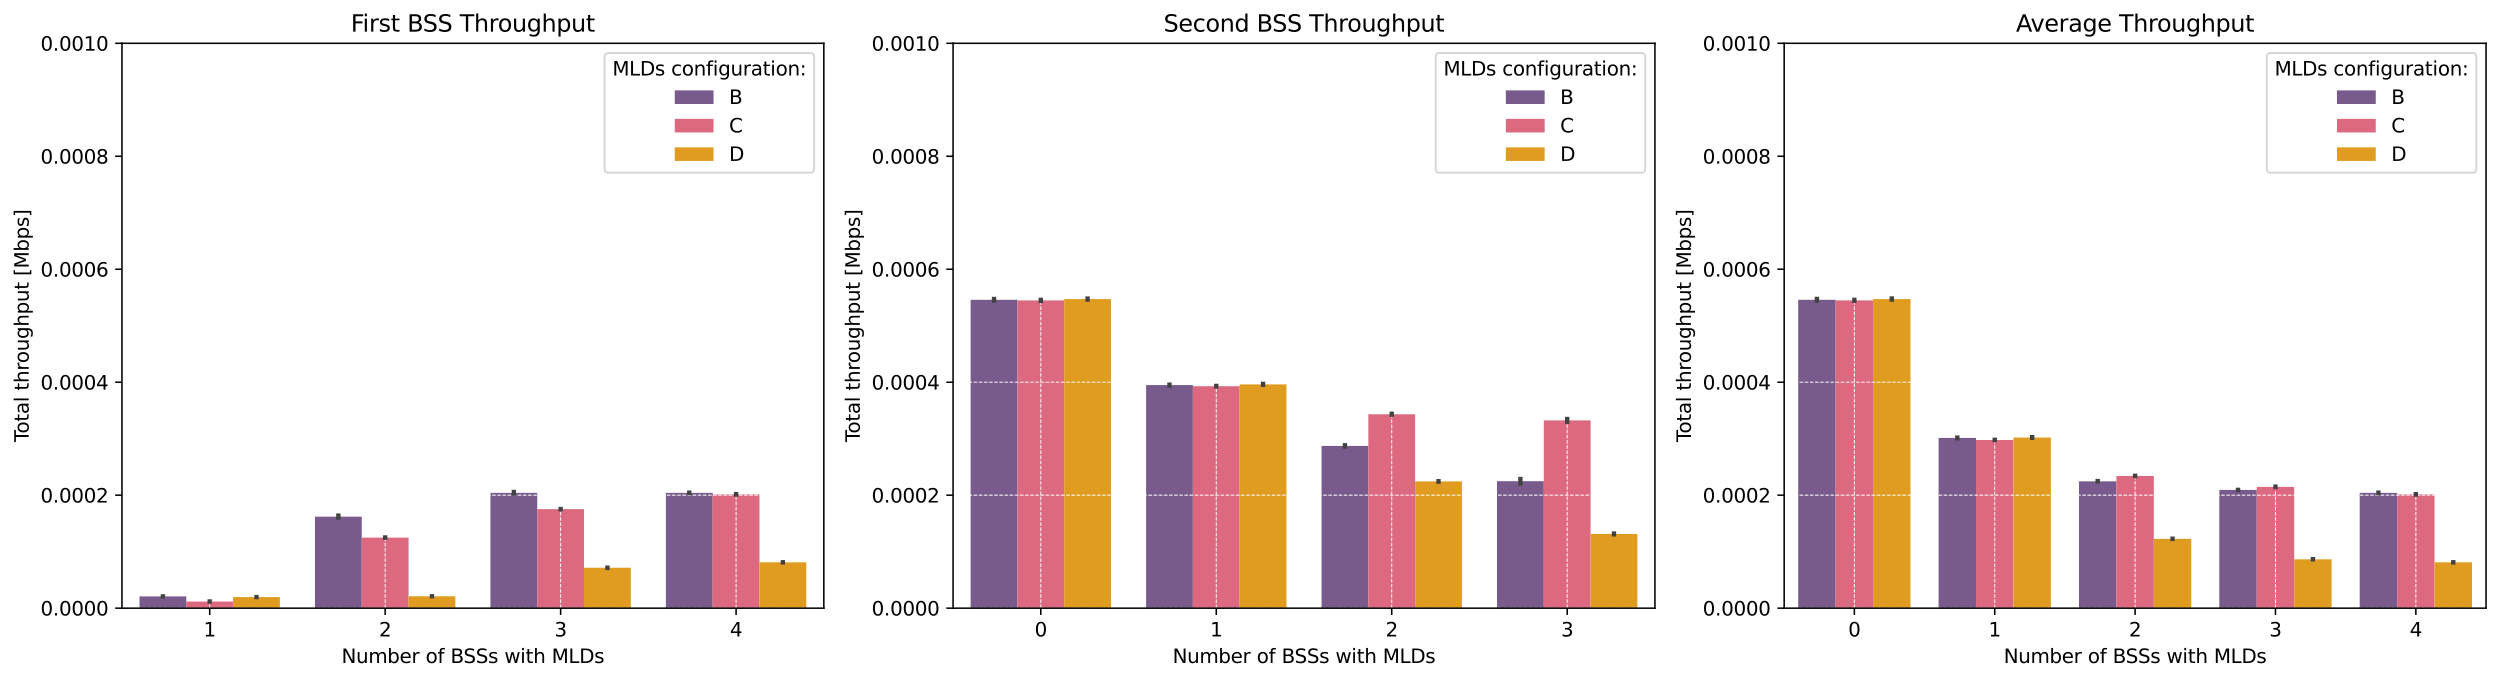 <?xml version="1.0" encoding="utf-8" standalone="no"?>
<!DOCTYPE svg PUBLIC "-//W3C//DTD SVG 1.1//EN"
  "http://www.w3.org/Graphics/SVG/1.1/DTD/svg11.dtd">
<svg xmlns:xlink="http://www.w3.org/1999/xlink" width="1288.649pt" height="351.034pt" viewBox="0 0 1288.649 351.034" xmlns="http://www.w3.org/2000/svg" version="1.1">
 <defs>
  <style type="text/css">*{stroke-linejoin: round; stroke-linecap: butt}</style>
 </defs>
 <g id="figure_1">
  <g id="patch_1">
   <path d="M 0 351.034 
L 1288.649 351.034 
L 1288.649 0 
L 0 0 
z
" style="fill: #ffffff"/>
  </g>
  <g id="axes_1">
   <g id="patch_2">
    <path d="M 62.869 313.478 
L 424.649 313.478 
L 424.649 22.318 
L 62.869 22.318 
z
" style="fill: #ffffff"/>
   </g>
   <g id="patch_3">
    <path d="M 71.913 313.478 
L 96.032 313.478 
L 96.032 307.432 
L 71.913 307.432 
z
" clip-path="url(#pec162eaf4a)" style="fill: #785a8c"/>
   </g>
   <g id="patch_4">
    <path d="M 162.358 313.478 
L 186.477 313.478 
L 186.477 266.313 
L 162.358 266.313 
z
" clip-path="url(#pec162eaf4a)" style="fill: #785a8c"/>
   </g>
   <g id="patch_5">
    <path d="M 252.803 313.478 
L 276.922 313.478 
L 276.922 254.054 
L 252.803 254.054 
z
" clip-path="url(#pec162eaf4a)" style="fill: #785a8c"/>
   </g>
   <g id="patch_6">
    <path d="M 343.248 313.478 
L 367.367 313.478 
L 367.367 254.054 
L 343.248 254.054 
z
" clip-path="url(#pec162eaf4a)" style="fill: #785a8c"/>
   </g>
   <g id="patch_7">
    <path d="M 96.032 313.478 
L 120.151 313.478 
L 120.151 310.06 
L 96.032 310.06 
z
" clip-path="url(#pec162eaf4a)" style="fill: #dc6980"/>
   </g>
   <g id="patch_8">
    <path d="M 186.477 313.478 
L 210.596 313.478 
L 210.596 277.126 
L 186.477 277.126 
z
" clip-path="url(#pec162eaf4a)" style="fill: #dc6980"/>
   </g>
   <g id="patch_9">
    <path d="M 276.922 313.478 
L 301.041 313.478 
L 301.041 262.437 
L 276.922 262.437 
z
" clip-path="url(#pec162eaf4a)" style="fill: #dc6980"/>
   </g>
   <g id="patch_10">
    <path d="M 367.367 313.478 
L 391.486 313.478 
L 391.486 254.852 
L 367.367 254.852 
z
" clip-path="url(#pec162eaf4a)" style="fill: #dc6980"/>
   </g>
   <g id="patch_11">
    <path d="M 120.151 313.478 
L 144.269 313.478 
L 144.269 307.763 
L 120.151 307.763 
z
" clip-path="url(#pec162eaf4a)" style="fill: #df9c20"/>
   </g>
   <g id="patch_12">
    <path d="M 210.596 313.478 
L 234.714 313.478 
L 234.714 307.355 
L 210.596 307.355 
z
" clip-path="url(#pec162eaf4a)" style="fill: #df9c20"/>
   </g>
   <g id="patch_13">
    <path d="M 301.041 313.478 
L 325.159 313.478 
L 325.159 292.653 
L 301.041 292.653 
z
" clip-path="url(#pec162eaf4a)" style="fill: #df9c20"/>
   </g>
   <g id="patch_14">
    <path d="M 391.486 313.478 
L 415.604 313.478 
L 415.604 289.861 
L 391.486 289.861 
z
" clip-path="url(#pec162eaf4a)" style="fill: #df9c20"/>
   </g>
   <g id="patch_15">
    <path d="M 108.091 313.478 
L 108.091 313.478 
L 108.091 313.478 
L 108.091 313.478 
z
" clip-path="url(#pec162eaf4a)" style="fill: #785a8c"/>
   </g>
   <g id="patch_16">
    <path d="M 108.091 313.478 
L 108.091 313.478 
L 108.091 313.478 
L 108.091 313.478 
z
" clip-path="url(#pec162eaf4a)" style="fill: #dc6980"/>
   </g>
   <g id="patch_17">
    <path d="M 108.091 313.478 
L 108.091 313.478 
L 108.091 313.478 
L 108.091 313.478 
z
" clip-path="url(#pec162eaf4a)" style="fill: #df9c20"/>
   </g>
   <g id="matplotlib.axis_1">
    <g id="xtick_1">
     <g id="line2d_1">
      <path d="M 108.091 313.478 
L 108.091 22.318 
" clip-path="url(#pec162eaf4a)" style="fill: none; stroke-dasharray: 1.85,0.8; stroke-dashoffset: 0; stroke: #ffffff; stroke-width: 0.5"/>
     </g>
     <g id="line2d_2">
      <defs>
       <path id="mb33fbaa07b" d="M 0 0 
L 0 3.5 
" style="stroke: #000000; stroke-width: 0.8"/>
      </defs>
      <g>
       <use xlink:href="#mb33fbaa07b" x="108.091" y="313.478" style="stroke: #000000; stroke-width: 0.8"/>
      </g>
     </g>
     <g id="text_1">
      <!-- 1 -->
      <g transform="translate(104.91 328.077) scale(0.1 -0.1)">
       <defs>
        <path id="DejaVuSans-31" d="M 794 531 
L 1825 531 
L 1825 4091 
L 703 3866 
L 703 4441 
L 1819 4666 
L 2450 4666 
L 2450 531 
L 3481 531 
L 3481 0 
L 794 0 
L 794 531 
z
" transform="scale(0.016)"/>
       </defs>
       <use xlink:href="#DejaVuSans-31"/>
      </g>
     </g>
    </g>
    <g id="xtick_2">
     <g id="line2d_3">
      <path d="M 198.536 313.478 
L 198.536 22.318 
" clip-path="url(#pec162eaf4a)" style="fill: none; stroke-dasharray: 1.85,0.8; stroke-dashoffset: 0; stroke: #ffffff; stroke-width: 0.5"/>
     </g>
     <g id="line2d_4">
      <g>
       <use xlink:href="#mb33fbaa07b" x="198.536" y="313.478" style="stroke: #000000; stroke-width: 0.8"/>
      </g>
     </g>
     <g id="text_2">
      <!-- 2 -->
      <g transform="translate(195.355 328.077) scale(0.1 -0.1)">
       <defs>
        <path id="DejaVuSans-32" d="M 1228 531 
L 3431 531 
L 3431 0 
L 469 0 
L 469 531 
Q 828 903 1448 1529 
Q 2069 2156 2228 2338 
Q 2531 2678 2651 2914 
Q 2772 3150 2772 3378 
Q 2772 3750 2511 3984 
Q 2250 4219 1831 4219 
Q 1534 4219 1204 4116 
Q 875 4013 500 3803 
L 500 4441 
Q 881 4594 1212 4672 
Q 1544 4750 1819 4750 
Q 2544 4750 2975 4387 
Q 3406 4025 3406 3419 
Q 3406 3131 3298 2873 
Q 3191 2616 2906 2266 
Q 2828 2175 2409 1742 
Q 1991 1309 1228 531 
z
" transform="scale(0.016)"/>
       </defs>
       <use xlink:href="#DejaVuSans-32"/>
      </g>
     </g>
    </g>
    <g id="xtick_3">
     <g id="line2d_5">
      <path d="M 288.981 313.478 
L 288.981 22.318 
" clip-path="url(#pec162eaf4a)" style="fill: none; stroke-dasharray: 1.85,0.8; stroke-dashoffset: 0; stroke: #ffffff; stroke-width: 0.5"/>
     </g>
     <g id="line2d_6">
      <g>
       <use xlink:href="#mb33fbaa07b" x="288.981" y="313.478" style="stroke: #000000; stroke-width: 0.8"/>
      </g>
     </g>
     <g id="text_3">
      <!-- 3 -->
      <g transform="translate(285.8 328.077) scale(0.1 -0.1)">
       <defs>
        <path id="DejaVuSans-33" d="M 2597 2516 
Q 3050 2419 3304 2112 
Q 3559 1806 3559 1356 
Q 3559 666 3084 287 
Q 2609 -91 1734 -91 
Q 1441 -91 1130 -33 
Q 819 25 488 141 
L 488 750 
Q 750 597 1062 519 
Q 1375 441 1716 441 
Q 2309 441 2620 675 
Q 2931 909 2931 1356 
Q 2931 1769 2642 2001 
Q 2353 2234 1838 2234 
L 1294 2234 
L 1294 2753 
L 1863 2753 
Q 2328 2753 2575 2939 
Q 2822 3125 2822 3475 
Q 2822 3834 2567 4026 
Q 2313 4219 1838 4219 
Q 1578 4219 1281 4162 
Q 984 4106 628 3988 
L 628 4550 
Q 988 4650 1302 4700 
Q 1616 4750 1894 4750 
Q 2613 4750 3031 4423 
Q 3450 4097 3450 3541 
Q 3450 3153 3228 2886 
Q 3006 2619 2597 2516 
z
" transform="scale(0.016)"/>
       </defs>
       <use xlink:href="#DejaVuSans-33"/>
      </g>
     </g>
    </g>
    <g id="xtick_4">
     <g id="line2d_7">
      <path d="M 379.426 313.478 
L 379.426 22.318 
" clip-path="url(#pec162eaf4a)" style="fill: none; stroke-dasharray: 1.85,0.8; stroke-dashoffset: 0; stroke: #ffffff; stroke-width: 0.5"/>
     </g>
     <g id="line2d_8">
      <g>
       <use xlink:href="#mb33fbaa07b" x="379.426" y="313.478" style="stroke: #000000; stroke-width: 0.8"/>
      </g>
     </g>
     <g id="text_4">
      <!-- 4 -->
      <g transform="translate(376.245 328.077) scale(0.1 -0.1)">
       <defs>
        <path id="DejaVuSans-34" d="M 2419 4116 
L 825 1625 
L 2419 1625 
L 2419 4116 
z
M 2253 4666 
L 3047 4666 
L 3047 1625 
L 3713 1625 
L 3713 1100 
L 3047 1100 
L 3047 0 
L 2419 0 
L 2419 1100 
L 313 1100 
L 313 1709 
L 2253 4666 
z
" transform="scale(0.016)"/>
       </defs>
       <use xlink:href="#DejaVuSans-34"/>
      </g>
     </g>
    </g>
    <g id="text_5">
     <!-- Number of BSSs with MLDs -->
     <g transform="translate(176.039 341.755) scale(0.1 -0.1)">
      <defs>
       <path id="DejaVuSans-4e" d="M 628 4666 
L 1478 4666 
L 3547 763 
L 3547 4666 
L 4159 4666 
L 4159 0 
L 3309 0 
L 1241 3903 
L 1241 0 
L 628 0 
L 628 4666 
z
" transform="scale(0.016)"/>
       <path id="DejaVuSans-75" d="M 544 1381 
L 544 3500 
L 1119 3500 
L 1119 1403 
Q 1119 906 1312 657 
Q 1506 409 1894 409 
Q 2359 409 2629 706 
Q 2900 1003 2900 1516 
L 2900 3500 
L 3475 3500 
L 3475 0 
L 2900 0 
L 2900 538 
Q 2691 219 2414 64 
Q 2138 -91 1772 -91 
Q 1169 -91 856 284 
Q 544 659 544 1381 
z
M 1991 3584 
L 1991 3584 
z
" transform="scale(0.016)"/>
       <path id="DejaVuSans-6d" d="M 3328 2828 
Q 3544 3216 3844 3400 
Q 4144 3584 4550 3584 
Q 5097 3584 5394 3201 
Q 5691 2819 5691 2113 
L 5691 0 
L 5113 0 
L 5113 2094 
Q 5113 2597 4934 2840 
Q 4756 3084 4391 3084 
Q 3944 3084 3684 2787 
Q 3425 2491 3425 1978 
L 3425 0 
L 2847 0 
L 2847 2094 
Q 2847 2600 2669 2842 
Q 2491 3084 2119 3084 
Q 1678 3084 1418 2786 
Q 1159 2488 1159 1978 
L 1159 0 
L 581 0 
L 581 3500 
L 1159 3500 
L 1159 2956 
Q 1356 3278 1631 3431 
Q 1906 3584 2284 3584 
Q 2666 3584 2933 3390 
Q 3200 3197 3328 2828 
z
" transform="scale(0.016)"/>
       <path id="DejaVuSans-62" d="M 3116 1747 
Q 3116 2381 2855 2742 
Q 2594 3103 2138 3103 
Q 1681 3103 1420 2742 
Q 1159 2381 1159 1747 
Q 1159 1113 1420 752 
Q 1681 391 2138 391 
Q 2594 391 2855 752 
Q 3116 1113 3116 1747 
z
M 1159 2969 
Q 1341 3281 1617 3432 
Q 1894 3584 2278 3584 
Q 2916 3584 3314 3078 
Q 3713 2572 3713 1747 
Q 3713 922 3314 415 
Q 2916 -91 2278 -91 
Q 1894 -91 1617 61 
Q 1341 213 1159 525 
L 1159 0 
L 581 0 
L 581 4863 
L 1159 4863 
L 1159 2969 
z
" transform="scale(0.016)"/>
       <path id="DejaVuSans-65" d="M 3597 1894 
L 3597 1613 
L 953 1613 
Q 991 1019 1311 708 
Q 1631 397 2203 397 
Q 2534 397 2845 478 
Q 3156 559 3463 722 
L 3463 178 
Q 3153 47 2828 -22 
Q 2503 -91 2169 -91 
Q 1331 -91 842 396 
Q 353 884 353 1716 
Q 353 2575 817 3079 
Q 1281 3584 2069 3584 
Q 2775 3584 3186 3129 
Q 3597 2675 3597 1894 
z
M 3022 2063 
Q 3016 2534 2758 2815 
Q 2500 3097 2075 3097 
Q 1594 3097 1305 2825 
Q 1016 2553 972 2059 
L 3022 2063 
z
" transform="scale(0.016)"/>
       <path id="DejaVuSans-72" d="M 2631 2963 
Q 2534 3019 2420 3045 
Q 2306 3072 2169 3072 
Q 1681 3072 1420 2755 
Q 1159 2438 1159 1844 
L 1159 0 
L 581 0 
L 581 3500 
L 1159 3500 
L 1159 2956 
Q 1341 3275 1631 3429 
Q 1922 3584 2338 3584 
Q 2397 3584 2469 3576 
Q 2541 3569 2628 3553 
L 2631 2963 
z
" transform="scale(0.016)"/>
       <path id="DejaVuSans-20" transform="scale(0.016)"/>
       <path id="DejaVuSans-6f" d="M 1959 3097 
Q 1497 3097 1228 2736 
Q 959 2375 959 1747 
Q 959 1119 1226 758 
Q 1494 397 1959 397 
Q 2419 397 2687 759 
Q 2956 1122 2956 1747 
Q 2956 2369 2687 2733 
Q 2419 3097 1959 3097 
z
M 1959 3584 
Q 2709 3584 3137 3096 
Q 3566 2609 3566 1747 
Q 3566 888 3137 398 
Q 2709 -91 1959 -91 
Q 1206 -91 779 398 
Q 353 888 353 1747 
Q 353 2609 779 3096 
Q 1206 3584 1959 3584 
z
" transform="scale(0.016)"/>
       <path id="DejaVuSans-66" d="M 2375 4863 
L 2375 4384 
L 1825 4384 
Q 1516 4384 1395 4259 
Q 1275 4134 1275 3809 
L 1275 3500 
L 2222 3500 
L 2222 3053 
L 1275 3053 
L 1275 0 
L 697 0 
L 697 3053 
L 147 3053 
L 147 3500 
L 697 3500 
L 697 3744 
Q 697 4328 969 4595 
Q 1241 4863 1831 4863 
L 2375 4863 
z
" transform="scale(0.016)"/>
       <path id="DejaVuSans-42" d="M 1259 2228 
L 1259 519 
L 2272 519 
Q 2781 519 3026 730 
Q 3272 941 3272 1375 
Q 3272 1813 3026 2020 
Q 2781 2228 2272 2228 
L 1259 2228 
z
M 1259 4147 
L 1259 2741 
L 2194 2741 
Q 2656 2741 2882 2914 
Q 3109 3088 3109 3444 
Q 3109 3797 2882 3972 
Q 2656 4147 2194 4147 
L 1259 4147 
z
M 628 4666 
L 2241 4666 
Q 2963 4666 3353 4366 
Q 3744 4066 3744 3513 
Q 3744 3084 3544 2831 
Q 3344 2578 2956 2516 
Q 3422 2416 3680 2098 
Q 3938 1781 3938 1306 
Q 3938 681 3513 340 
Q 3088 0 2303 0 
L 628 0 
L 628 4666 
z
" transform="scale(0.016)"/>
       <path id="DejaVuSans-53" d="M 3425 4513 
L 3425 3897 
Q 3066 4069 2747 4153 
Q 2428 4238 2131 4238 
Q 1616 4238 1336 4038 
Q 1056 3838 1056 3469 
Q 1056 3159 1242 3001 
Q 1428 2844 1947 2747 
L 2328 2669 
Q 3034 2534 3370 2195 
Q 3706 1856 3706 1288 
Q 3706 609 3251 259 
Q 2797 -91 1919 -91 
Q 1588 -91 1214 -16 
Q 841 59 441 206 
L 441 856 
Q 825 641 1194 531 
Q 1563 422 1919 422 
Q 2459 422 2753 634 
Q 3047 847 3047 1241 
Q 3047 1584 2836 1778 
Q 2625 1972 2144 2069 
L 1759 2144 
Q 1053 2284 737 2584 
Q 422 2884 422 3419 
Q 422 4038 858 4394 
Q 1294 4750 2059 4750 
Q 2388 4750 2728 4690 
Q 3069 4631 3425 4513 
z
" transform="scale(0.016)"/>
       <path id="DejaVuSans-73" d="M 2834 3397 
L 2834 2853 
Q 2591 2978 2328 3040 
Q 2066 3103 1784 3103 
Q 1356 3103 1142 2972 
Q 928 2841 928 2578 
Q 928 2378 1081 2264 
Q 1234 2150 1697 2047 
L 1894 2003 
Q 2506 1872 2764 1633 
Q 3022 1394 3022 966 
Q 3022 478 2636 193 
Q 2250 -91 1575 -91 
Q 1294 -91 989 -36 
Q 684 19 347 128 
L 347 722 
Q 666 556 975 473 
Q 1284 391 1588 391 
Q 1994 391 2212 530 
Q 2431 669 2431 922 
Q 2431 1156 2273 1281 
Q 2116 1406 1581 1522 
L 1381 1569 
Q 847 1681 609 1914 
Q 372 2147 372 2553 
Q 372 3047 722 3315 
Q 1072 3584 1716 3584 
Q 2034 3584 2315 3537 
Q 2597 3491 2834 3397 
z
" transform="scale(0.016)"/>
       <path id="DejaVuSans-77" d="M 269 3500 
L 844 3500 
L 1563 769 
L 2278 3500 
L 2956 3500 
L 3675 769 
L 4391 3500 
L 4966 3500 
L 4050 0 
L 3372 0 
L 2619 2869 
L 1863 0 
L 1184 0 
L 269 3500 
z
" transform="scale(0.016)"/>
       <path id="DejaVuSans-69" d="M 603 3500 
L 1178 3500 
L 1178 0 
L 603 0 
L 603 3500 
z
M 603 4863 
L 1178 4863 
L 1178 4134 
L 603 4134 
L 603 4863 
z
" transform="scale(0.016)"/>
       <path id="DejaVuSans-74" d="M 1172 4494 
L 1172 3500 
L 2356 3500 
L 2356 3053 
L 1172 3053 
L 1172 1153 
Q 1172 725 1289 603 
Q 1406 481 1766 481 
L 2356 481 
L 2356 0 
L 1766 0 
Q 1100 0 847 248 
Q 594 497 594 1153 
L 594 3053 
L 172 3053 
L 172 3500 
L 594 3500 
L 594 4494 
L 1172 4494 
z
" transform="scale(0.016)"/>
       <path id="DejaVuSans-68" d="M 3513 2113 
L 3513 0 
L 2938 0 
L 2938 2094 
Q 2938 2591 2744 2837 
Q 2550 3084 2163 3084 
Q 1697 3084 1428 2787 
Q 1159 2491 1159 1978 
L 1159 0 
L 581 0 
L 581 4863 
L 1159 4863 
L 1159 2956 
Q 1366 3272 1645 3428 
Q 1925 3584 2291 3584 
Q 2894 3584 3203 3211 
Q 3513 2838 3513 2113 
z
" transform="scale(0.016)"/>
       <path id="DejaVuSans-4d" d="M 628 4666 
L 1569 4666 
L 2759 1491 
L 3956 4666 
L 4897 4666 
L 4897 0 
L 4281 0 
L 4281 4097 
L 3078 897 
L 2444 897 
L 1241 4097 
L 1241 0 
L 628 0 
L 628 4666 
z
" transform="scale(0.016)"/>
       <path id="DejaVuSans-4c" d="M 628 4666 
L 1259 4666 
L 1259 531 
L 3531 531 
L 3531 0 
L 628 0 
L 628 4666 
z
" transform="scale(0.016)"/>
       <path id="DejaVuSans-44" d="M 1259 4147 
L 1259 519 
L 2022 519 
Q 2988 519 3436 956 
Q 3884 1394 3884 2338 
Q 3884 3275 3436 3711 
Q 2988 4147 2022 4147 
L 1259 4147 
z
M 628 4666 
L 1925 4666 
Q 3281 4666 3915 4102 
Q 4550 3538 4550 2338 
Q 4550 1131 3912 565 
Q 3275 0 1925 0 
L 628 0 
L 628 4666 
z
" transform="scale(0.016)"/>
      </defs>
      <use xlink:href="#DejaVuSans-4e"/>
      <use xlink:href="#DejaVuSans-75" x="74.805"/>
      <use xlink:href="#DejaVuSans-6d" x="138.184"/>
      <use xlink:href="#DejaVuSans-62" x="235.596"/>
      <use xlink:href="#DejaVuSans-65" x="299.072"/>
      <use xlink:href="#DejaVuSans-72" x="360.596"/>
      <use xlink:href="#DejaVuSans-20" x="401.709"/>
      <use xlink:href="#DejaVuSans-6f" x="433.496"/>
      <use xlink:href="#DejaVuSans-66" x="494.678"/>
      <use xlink:href="#DejaVuSans-20" x="529.883"/>
      <use xlink:href="#DejaVuSans-42" x="561.67"/>
      <use xlink:href="#DejaVuSans-53" x="628.523"/>
      <use xlink:href="#DejaVuSans-53" x="692"/>
      <use xlink:href="#DejaVuSans-73" x="755.477"/>
      <use xlink:href="#DejaVuSans-20" x="807.576"/>
      <use xlink:href="#DejaVuSans-77" x="839.363"/>
      <use xlink:href="#DejaVuSans-69" x="921.15"/>
      <use xlink:href="#DejaVuSans-74" x="948.934"/>
      <use xlink:href="#DejaVuSans-68" x="988.143"/>
      <use xlink:href="#DejaVuSans-20" x="1051.521"/>
      <use xlink:href="#DejaVuSans-4d" x="1083.309"/>
      <use xlink:href="#DejaVuSans-4c" x="1169.588"/>
      <use xlink:href="#DejaVuSans-44" x="1225.301"/>
      <use xlink:href="#DejaVuSans-73" x="1302.303"/>
     </g>
    </g>
   </g>
   <g id="matplotlib.axis_2">
    <g id="ytick_1">
     <g id="line2d_9">
      <path d="M 62.869 313.478 
L 424.649 313.478 
" clip-path="url(#pec162eaf4a)" style="fill: none; stroke-dasharray: 1.85,0.8; stroke-dashoffset: 0; stroke: #ffffff; stroke-width: 0.5"/>
     </g>
     <g id="line2d_10">
      <defs>
       <path id="m7ed676aac5" d="M 0 0 
L -3.5 0 
" style="stroke: #000000; stroke-width: 0.8"/>
      </defs>
      <g>
       <use xlink:href="#m7ed676aac5" x="62.869" y="313.478" style="stroke: #000000; stroke-width: 0.8"/>
      </g>
     </g>
     <g id="text_6">
      <!-- 0.0000 -->
      <g transform="translate(20.878 317.277) scale(0.1 -0.1)">
       <defs>
        <path id="DejaVuSans-30" d="M 2034 4250 
Q 1547 4250 1301 3770 
Q 1056 3291 1056 2328 
Q 1056 1369 1301 889 
Q 1547 409 2034 409 
Q 2525 409 2770 889 
Q 3016 1369 3016 2328 
Q 3016 3291 2770 3770 
Q 2525 4250 2034 4250 
z
M 2034 4750 
Q 2819 4750 3233 4129 
Q 3647 3509 3647 2328 
Q 3647 1150 3233 529 
Q 2819 -91 2034 -91 
Q 1250 -91 836 529 
Q 422 1150 422 2328 
Q 422 3509 836 4129 
Q 1250 4750 2034 4750 
z
" transform="scale(0.016)"/>
        <path id="DejaVuSans-2e" d="M 684 794 
L 1344 794 
L 1344 0 
L 684 0 
L 684 794 
z
" transform="scale(0.016)"/>
       </defs>
       <use xlink:href="#DejaVuSans-30"/>
       <use xlink:href="#DejaVuSans-2e" x="63.623"/>
       <use xlink:href="#DejaVuSans-30" x="95.41"/>
       <use xlink:href="#DejaVuSans-30" x="159.033"/>
       <use xlink:href="#DejaVuSans-30" x="222.656"/>
       <use xlink:href="#DejaVuSans-30" x="286.279"/>
      </g>
     </g>
    </g>
    <g id="ytick_2">
     <g id="line2d_11">
      <path d="M 62.869 255.246 
L 424.649 255.246 
" clip-path="url(#pec162eaf4a)" style="fill: none; stroke-dasharray: 1.85,0.8; stroke-dashoffset: 0; stroke: #ffffff; stroke-width: 0.5"/>
     </g>
     <g id="line2d_12">
      <g>
       <use xlink:href="#m7ed676aac5" x="62.869" y="255.246" style="stroke: #000000; stroke-width: 0.8"/>
      </g>
     </g>
     <g id="text_7">
      <!-- 0.0002 -->
      <g transform="translate(20.878 259.045) scale(0.1 -0.1)">
       <use xlink:href="#DejaVuSans-30"/>
       <use xlink:href="#DejaVuSans-2e" x="63.623"/>
       <use xlink:href="#DejaVuSans-30" x="95.41"/>
       <use xlink:href="#DejaVuSans-30" x="159.033"/>
       <use xlink:href="#DejaVuSans-30" x="222.656"/>
       <use xlink:href="#DejaVuSans-32" x="286.279"/>
      </g>
     </g>
    </g>
    <g id="ytick_3">
     <g id="line2d_13">
      <path d="M 62.869 197.014 
L 424.649 197.014 
" clip-path="url(#pec162eaf4a)" style="fill: none; stroke-dasharray: 1.85,0.8; stroke-dashoffset: 0; stroke: #ffffff; stroke-width: 0.5"/>
     </g>
     <g id="line2d_14">
      <g>
       <use xlink:href="#m7ed676aac5" x="62.869" y="197.014" style="stroke: #000000; stroke-width: 0.8"/>
      </g>
     </g>
     <g id="text_8">
      <!-- 0.0004 -->
      <g transform="translate(20.878 200.813) scale(0.1 -0.1)">
       <use xlink:href="#DejaVuSans-30"/>
       <use xlink:href="#DejaVuSans-2e" x="63.623"/>
       <use xlink:href="#DejaVuSans-30" x="95.41"/>
       <use xlink:href="#DejaVuSans-30" x="159.033"/>
       <use xlink:href="#DejaVuSans-30" x="222.656"/>
       <use xlink:href="#DejaVuSans-34" x="286.279"/>
      </g>
     </g>
    </g>
    <g id="ytick_4">
     <g id="line2d_15">
      <path d="M 62.869 138.782 
L 424.649 138.782 
" clip-path="url(#pec162eaf4a)" style="fill: none; stroke-dasharray: 1.85,0.8; stroke-dashoffset: 0; stroke: #ffffff; stroke-width: 0.5"/>
     </g>
     <g id="line2d_16">
      <g>
       <use xlink:href="#m7ed676aac5" x="62.869" y="138.782" style="stroke: #000000; stroke-width: 0.8"/>
      </g>
     </g>
     <g id="text_9">
      <!-- 0.0006 -->
      <g transform="translate(20.878 142.581) scale(0.1 -0.1)">
       <defs>
        <path id="DejaVuSans-36" d="M 2113 2584 
Q 1688 2584 1439 2293 
Q 1191 2003 1191 1497 
Q 1191 994 1439 701 
Q 1688 409 2113 409 
Q 2538 409 2786 701 
Q 3034 994 3034 1497 
Q 3034 2003 2786 2293 
Q 2538 2584 2113 2584 
z
M 3366 4563 
L 3366 3988 
Q 3128 4100 2886 4159 
Q 2644 4219 2406 4219 
Q 1781 4219 1451 3797 
Q 1122 3375 1075 2522 
Q 1259 2794 1537 2939 
Q 1816 3084 2150 3084 
Q 2853 3084 3261 2657 
Q 3669 2231 3669 1497 
Q 3669 778 3244 343 
Q 2819 -91 2113 -91 
Q 1303 -91 875 529 
Q 447 1150 447 2328 
Q 447 3434 972 4092 
Q 1497 4750 2381 4750 
Q 2619 4750 2861 4703 
Q 3103 4656 3366 4563 
z
" transform="scale(0.016)"/>
       </defs>
       <use xlink:href="#DejaVuSans-30"/>
       <use xlink:href="#DejaVuSans-2e" x="63.623"/>
       <use xlink:href="#DejaVuSans-30" x="95.41"/>
       <use xlink:href="#DejaVuSans-30" x="159.033"/>
       <use xlink:href="#DejaVuSans-30" x="222.656"/>
       <use xlink:href="#DejaVuSans-36" x="286.279"/>
      </g>
     </g>
    </g>
    <g id="ytick_5">
     <g id="line2d_17">
      <path d="M 62.869 80.55 
L 424.649 80.55 
" clip-path="url(#pec162eaf4a)" style="fill: none; stroke-dasharray: 1.85,0.8; stroke-dashoffset: 0; stroke: #ffffff; stroke-width: 0.5"/>
     </g>
     <g id="line2d_18">
      <g>
       <use xlink:href="#m7ed676aac5" x="62.869" y="80.55" style="stroke: #000000; stroke-width: 0.8"/>
      </g>
     </g>
     <g id="text_10">
      <!-- 0.0008 -->
      <g transform="translate(20.878 84.349) scale(0.1 -0.1)">
       <defs>
        <path id="DejaVuSans-38" d="M 2034 2216 
Q 1584 2216 1326 1975 
Q 1069 1734 1069 1313 
Q 1069 891 1326 650 
Q 1584 409 2034 409 
Q 2484 409 2743 651 
Q 3003 894 3003 1313 
Q 3003 1734 2745 1975 
Q 2488 2216 2034 2216 
z
M 1403 2484 
Q 997 2584 770 2862 
Q 544 3141 544 3541 
Q 544 4100 942 4425 
Q 1341 4750 2034 4750 
Q 2731 4750 3128 4425 
Q 3525 4100 3525 3541 
Q 3525 3141 3298 2862 
Q 3072 2584 2669 2484 
Q 3125 2378 3379 2068 
Q 3634 1759 3634 1313 
Q 3634 634 3220 271 
Q 2806 -91 2034 -91 
Q 1263 -91 848 271 
Q 434 634 434 1313 
Q 434 1759 690 2068 
Q 947 2378 1403 2484 
z
M 1172 3481 
Q 1172 3119 1398 2916 
Q 1625 2713 2034 2713 
Q 2441 2713 2670 2916 
Q 2900 3119 2900 3481 
Q 2900 3844 2670 4047 
Q 2441 4250 2034 4250 
Q 1625 4250 1398 4047 
Q 1172 3844 1172 3481 
z
" transform="scale(0.016)"/>
       </defs>
       <use xlink:href="#DejaVuSans-30"/>
       <use xlink:href="#DejaVuSans-2e" x="63.623"/>
       <use xlink:href="#DejaVuSans-30" x="95.41"/>
       <use xlink:href="#DejaVuSans-30" x="159.033"/>
       <use xlink:href="#DejaVuSans-30" x="222.656"/>
       <use xlink:href="#DejaVuSans-38" x="286.279"/>
      </g>
     </g>
    </g>
    <g id="ytick_6">
     <g id="line2d_19">
      <path d="M 62.869 22.318 
L 424.649 22.318 
" clip-path="url(#pec162eaf4a)" style="fill: none; stroke-dasharray: 1.85,0.8; stroke-dashoffset: 0; stroke: #ffffff; stroke-width: 0.5"/>
     </g>
     <g id="line2d_20">
      <g>
       <use xlink:href="#m7ed676aac5" x="62.869" y="22.318" style="stroke: #000000; stroke-width: 0.8"/>
      </g>
     </g>
     <g id="text_11">
      <!-- 0.0010 -->
      <g transform="translate(20.878 26.117) scale(0.1 -0.1)">
       <use xlink:href="#DejaVuSans-30"/>
       <use xlink:href="#DejaVuSans-2e" x="63.623"/>
       <use xlink:href="#DejaVuSans-30" x="95.41"/>
       <use xlink:href="#DejaVuSans-30" x="159.033"/>
       <use xlink:href="#DejaVuSans-31" x="222.656"/>
       <use xlink:href="#DejaVuSans-30" x="286.279"/>
      </g>
     </g>
    </g>
    <g id="text_12">
     <!-- Total throughput [Mbps] -->
     <g transform="translate(14.798 227.868) rotate(-90) scale(0.1 -0.1)">
      <defs>
       <path id="DejaVuSans-54" d="M -19 4666 
L 3928 4666 
L 3928 4134 
L 2272 4134 
L 2272 0 
L 1638 0 
L 1638 4134 
L -19 4134 
L -19 4666 
z
" transform="scale(0.016)"/>
       <path id="DejaVuSans-61" d="M 2194 1759 
Q 1497 1759 1228 1600 
Q 959 1441 959 1056 
Q 959 750 1161 570 
Q 1363 391 1709 391 
Q 2188 391 2477 730 
Q 2766 1069 2766 1631 
L 2766 1759 
L 2194 1759 
z
M 3341 1997 
L 3341 0 
L 2766 0 
L 2766 531 
Q 2569 213 2275 61 
Q 1981 -91 1556 -91 
Q 1019 -91 701 211 
Q 384 513 384 1019 
Q 384 1609 779 1909 
Q 1175 2209 1959 2209 
L 2766 2209 
L 2766 2266 
Q 2766 2663 2505 2880 
Q 2244 3097 1772 3097 
Q 1472 3097 1187 3025 
Q 903 2953 641 2809 
L 641 3341 
Q 956 3463 1253 3523 
Q 1550 3584 1831 3584 
Q 2591 3584 2966 3190 
Q 3341 2797 3341 1997 
z
" transform="scale(0.016)"/>
       <path id="DejaVuSans-6c" d="M 603 4863 
L 1178 4863 
L 1178 0 
L 603 0 
L 603 4863 
z
" transform="scale(0.016)"/>
       <path id="DejaVuSans-67" d="M 2906 1791 
Q 2906 2416 2648 2759 
Q 2391 3103 1925 3103 
Q 1463 3103 1205 2759 
Q 947 2416 947 1791 
Q 947 1169 1205 825 
Q 1463 481 1925 481 
Q 2391 481 2648 825 
Q 2906 1169 2906 1791 
z
M 3481 434 
Q 3481 -459 3084 -895 
Q 2688 -1331 1869 -1331 
Q 1566 -1331 1297 -1286 
Q 1028 -1241 775 -1147 
L 775 -588 
Q 1028 -725 1275 -790 
Q 1522 -856 1778 -856 
Q 2344 -856 2625 -561 
Q 2906 -266 2906 331 
L 2906 616 
Q 2728 306 2450 153 
Q 2172 0 1784 0 
Q 1141 0 747 490 
Q 353 981 353 1791 
Q 353 2603 747 3093 
Q 1141 3584 1784 3584 
Q 2172 3584 2450 3431 
Q 2728 3278 2906 2969 
L 2906 3500 
L 3481 3500 
L 3481 434 
z
" transform="scale(0.016)"/>
       <path id="DejaVuSans-70" d="M 1159 525 
L 1159 -1331 
L 581 -1331 
L 581 3500 
L 1159 3500 
L 1159 2969 
Q 1341 3281 1617 3432 
Q 1894 3584 2278 3584 
Q 2916 3584 3314 3078 
Q 3713 2572 3713 1747 
Q 3713 922 3314 415 
Q 2916 -91 2278 -91 
Q 1894 -91 1617 61 
Q 1341 213 1159 525 
z
M 3116 1747 
Q 3116 2381 2855 2742 
Q 2594 3103 2138 3103 
Q 1681 3103 1420 2742 
Q 1159 2381 1159 1747 
Q 1159 1113 1420 752 
Q 1681 391 2138 391 
Q 2594 391 2855 752 
Q 3116 1113 3116 1747 
z
" transform="scale(0.016)"/>
       <path id="DejaVuSans-5b" d="M 550 4863 
L 1875 4863 
L 1875 4416 
L 1125 4416 
L 1125 -397 
L 1875 -397 
L 1875 -844 
L 550 -844 
L 550 4863 
z
" transform="scale(0.016)"/>
       <path id="DejaVuSans-5d" d="M 1947 4863 
L 1947 -844 
L 622 -844 
L 622 -397 
L 1369 -397 
L 1369 4416 
L 622 4416 
L 622 4863 
L 1947 4863 
z
" transform="scale(0.016)"/>
      </defs>
      <use xlink:href="#DejaVuSans-54"/>
      <use xlink:href="#DejaVuSans-6f" x="44.084"/>
      <use xlink:href="#DejaVuSans-74" x="105.266"/>
      <use xlink:href="#DejaVuSans-61" x="144.475"/>
      <use xlink:href="#DejaVuSans-6c" x="205.754"/>
      <use xlink:href="#DejaVuSans-20" x="233.537"/>
      <use xlink:href="#DejaVuSans-74" x="265.324"/>
      <use xlink:href="#DejaVuSans-68" x="304.533"/>
      <use xlink:href="#DejaVuSans-72" x="367.912"/>
      <use xlink:href="#DejaVuSans-6f" x="406.775"/>
      <use xlink:href="#DejaVuSans-75" x="467.957"/>
      <use xlink:href="#DejaVuSans-67" x="531.336"/>
      <use xlink:href="#DejaVuSans-68" x="594.812"/>
      <use xlink:href="#DejaVuSans-70" x="658.191"/>
      <use xlink:href="#DejaVuSans-75" x="721.668"/>
      <use xlink:href="#DejaVuSans-74" x="785.047"/>
      <use xlink:href="#DejaVuSans-20" x="824.256"/>
      <use xlink:href="#DejaVuSans-5b" x="856.043"/>
      <use xlink:href="#DejaVuSans-4d" x="895.057"/>
      <use xlink:href="#DejaVuSans-62" x="981.336"/>
      <use xlink:href="#DejaVuSans-70" x="1044.812"/>
      <use xlink:href="#DejaVuSans-73" x="1108.289"/>
      <use xlink:href="#DejaVuSans-5d" x="1160.389"/>
     </g>
    </g>
   </g>
   <g id="line2d_21">
    <path d="M 83.973 307.437 
L 83.973 307.427 
" clip-path="url(#pec162eaf4a)" style="fill: none; stroke: #424242; stroke-width: 2.25; stroke-linecap: square"/>
   </g>
   <g id="line2d_22">
    <path d="M 174.418 266.77 
L 174.418 265.775 
" clip-path="url(#pec162eaf4a)" style="fill: none; stroke: #424242; stroke-width: 2.25; stroke-linecap: square"/>
   </g>
   <g id="line2d_23">
    <path d="M 264.863 254.441 
L 264.863 253.602 
" clip-path="url(#pec162eaf4a)" style="fill: none; stroke: #424242; stroke-width: 2.25; stroke-linecap: square"/>
   </g>
   <g id="line2d_24">
    <path d="M 355.308 254.17 
L 355.308 253.939 
" clip-path="url(#pec162eaf4a)" style="fill: none; stroke: #424242; stroke-width: 2.25; stroke-linecap: square"/>
   </g>
   <g id="line2d_25">
    <path d="M 108.091 310.074 
L 108.091 310.037 
" clip-path="url(#pec162eaf4a)" style="fill: none; stroke: #424242; stroke-width: 2.25; stroke-linecap: square"/>
   </g>
   <g id="line2d_26">
    <path d="M 198.536 277.2 
L 198.536 277.048 
" clip-path="url(#pec162eaf4a)" style="fill: none; stroke: #424242; stroke-width: 2.25; stroke-linecap: square"/>
   </g>
   <g id="line2d_27">
    <path d="M 288.981 262.471 
L 288.981 262.396 
" clip-path="url(#pec162eaf4a)" style="fill: none; stroke: #424242; stroke-width: 2.25; stroke-linecap: square"/>
   </g>
   <g id="line2d_28">
    <path d="M 379.426 254.971 
L 379.426 254.72 
" clip-path="url(#pec162eaf4a)" style="fill: none; stroke: #424242; stroke-width: 2.25; stroke-linecap: square"/>
   </g>
   <g id="line2d_29">
    <path d="M 132.21 307.772 
L 132.21 307.755 
" clip-path="url(#pec162eaf4a)" style="fill: none; stroke: #424242; stroke-width: 2.25; stroke-linecap: square"/>
   </g>
   <g id="line2d_30">
    <path d="M 222.655 307.368 
L 222.655 307.341 
" clip-path="url(#pec162eaf4a)" style="fill: none; stroke: #424242; stroke-width: 2.25; stroke-linecap: square"/>
   </g>
   <g id="line2d_31">
    <path d="M 313.1 292.712 
L 313.1 292.601 
" clip-path="url(#pec162eaf4a)" style="fill: none; stroke: #424242; stroke-width: 2.25; stroke-linecap: square"/>
   </g>
   <g id="line2d_32">
    <path d="M 403.545 289.893 
L 403.545 289.831 
" clip-path="url(#pec162eaf4a)" style="fill: none; stroke: #424242; stroke-width: 2.25; stroke-linecap: square"/>
   </g>
   <g id="patch_18">
    <path d="M 62.869 313.478 
L 62.869 22.318 
" style="fill: none; stroke: #000000; stroke-width: 0.8; stroke-linejoin: miter; stroke-linecap: square"/>
   </g>
   <g id="patch_19">
    <path d="M 424.649 313.478 
L 424.649 22.318 
" style="fill: none; stroke: #000000; stroke-width: 0.8; stroke-linejoin: miter; stroke-linecap: square"/>
   </g>
   <g id="patch_20">
    <path d="M 62.869 313.478 
L 424.649 313.478 
" style="fill: none; stroke: #000000; stroke-width: 0.8; stroke-linejoin: miter; stroke-linecap: square"/>
   </g>
   <g id="patch_21">
    <path d="M 62.869 22.318 
L 424.649 22.318 
" style="fill: none; stroke: #000000; stroke-width: 0.8; stroke-linejoin: miter; stroke-linecap: square"/>
   </g>
   <g id="text_13">
    <!-- First BSS Throughput -->
    <g transform="translate(180.84 16.318) scale(0.12 -0.12)">
     <defs>
      <path id="DejaVuSans-46" d="M 628 4666 
L 3309 4666 
L 3309 4134 
L 1259 4134 
L 1259 2759 
L 3109 2759 
L 3109 2228 
L 1259 2228 
L 1259 0 
L 628 0 
L 628 4666 
z
" transform="scale(0.016)"/>
     </defs>
     <use xlink:href="#DejaVuSans-46"/>
     <use xlink:href="#DejaVuSans-69" x="50.27"/>
     <use xlink:href="#DejaVuSans-72" x="78.053"/>
     <use xlink:href="#DejaVuSans-73" x="119.166"/>
     <use xlink:href="#DejaVuSans-74" x="171.266"/>
     <use xlink:href="#DejaVuSans-20" x="210.475"/>
     <use xlink:href="#DejaVuSans-42" x="242.262"/>
     <use xlink:href="#DejaVuSans-53" x="309.115"/>
     <use xlink:href="#DejaVuSans-53" x="372.592"/>
     <use xlink:href="#DejaVuSans-20" x="436.068"/>
     <use xlink:href="#DejaVuSans-54" x="467.855"/>
     <use xlink:href="#DejaVuSans-68" x="528.939"/>
     <use xlink:href="#DejaVuSans-72" x="592.318"/>
     <use xlink:href="#DejaVuSans-6f" x="631.182"/>
     <use xlink:href="#DejaVuSans-75" x="692.363"/>
     <use xlink:href="#DejaVuSans-67" x="755.742"/>
     <use xlink:href="#DejaVuSans-68" x="819.219"/>
     <use xlink:href="#DejaVuSans-70" x="882.598"/>
     <use xlink:href="#DejaVuSans-75" x="946.074"/>
     <use xlink:href="#DejaVuSans-74" x="1009.453"/>
    </g>
   </g>
   <g id="legend_1">
    <g id="patch_22">
     <path d="M 313.66 89.031 
L 417.649 89.031 
Q 419.649 89.031 419.649 87.031 
L 419.649 29.318 
Q 419.649 27.318 417.649 27.318 
L 313.66 27.318 
Q 311.66 27.318 311.66 29.318 
L 311.66 87.031 
Q 311.66 89.031 313.66 89.031 
z
" style="fill: #ffffff; opacity: 0.8; stroke: #cccccc; stroke-linejoin: miter"/>
    </g>
    <g id="text_14">
     <!-- MLDs configuration: -->
     <g transform="translate(315.66 38.917) scale(0.1 -0.1)">
      <defs>
       <path id="DejaVuSans-63" d="M 3122 3366 
L 3122 2828 
Q 2878 2963 2633 3030 
Q 2388 3097 2138 3097 
Q 1578 3097 1268 2742 
Q 959 2388 959 1747 
Q 959 1106 1268 751 
Q 1578 397 2138 397 
Q 2388 397 2633 464 
Q 2878 531 3122 666 
L 3122 134 
Q 2881 22 2623 -34 
Q 2366 -91 2075 -91 
Q 1284 -91 818 406 
Q 353 903 353 1747 
Q 353 2603 823 3093 
Q 1294 3584 2113 3584 
Q 2378 3584 2631 3529 
Q 2884 3475 3122 3366 
z
" transform="scale(0.016)"/>
       <path id="DejaVuSans-6e" d="M 3513 2113 
L 3513 0 
L 2938 0 
L 2938 2094 
Q 2938 2591 2744 2837 
Q 2550 3084 2163 3084 
Q 1697 3084 1428 2787 
Q 1159 2491 1159 1978 
L 1159 0 
L 581 0 
L 581 3500 
L 1159 3500 
L 1159 2956 
Q 1366 3272 1645 3428 
Q 1925 3584 2291 3584 
Q 2894 3584 3203 3211 
Q 3513 2838 3513 2113 
z
" transform="scale(0.016)"/>
       <path id="DejaVuSans-3a" d="M 750 794 
L 1409 794 
L 1409 0 
L 750 0 
L 750 794 
z
M 750 3309 
L 1409 3309 
L 1409 2516 
L 750 2516 
L 750 3309 
z
" transform="scale(0.016)"/>
      </defs>
      <use xlink:href="#DejaVuSans-4d"/>
      <use xlink:href="#DejaVuSans-4c" x="86.279"/>
      <use xlink:href="#DejaVuSans-44" x="141.992"/>
      <use xlink:href="#DejaVuSans-73" x="218.994"/>
      <use xlink:href="#DejaVuSans-20" x="271.094"/>
      <use xlink:href="#DejaVuSans-63" x="302.881"/>
      <use xlink:href="#DejaVuSans-6f" x="357.861"/>
      <use xlink:href="#DejaVuSans-6e" x="419.043"/>
      <use xlink:href="#DejaVuSans-66" x="482.422"/>
      <use xlink:href="#DejaVuSans-69" x="517.627"/>
      <use xlink:href="#DejaVuSans-67" x="545.41"/>
      <use xlink:href="#DejaVuSans-75" x="608.887"/>
      <use xlink:href="#DejaVuSans-72" x="672.266"/>
      <use xlink:href="#DejaVuSans-61" x="713.379"/>
      <use xlink:href="#DejaVuSans-74" x="774.658"/>
      <use xlink:href="#DejaVuSans-69" x="813.867"/>
      <use xlink:href="#DejaVuSans-6f" x="841.65"/>
      <use xlink:href="#DejaVuSans-6e" x="902.832"/>
      <use xlink:href="#DejaVuSans-3a" x="966.211"/>
     </g>
    </g>
    <g id="patch_23">
     <path d="M 347.804 53.595 
L 367.804 53.595 
L 367.804 46.595 
L 347.804 46.595 
z
" style="fill: #785a8c"/>
    </g>
    <g id="text_15">
     <!-- B -->
     <g transform="translate(375.804 53.595) scale(0.1 -0.1)">
      <use xlink:href="#DejaVuSans-42"/>
     </g>
    </g>
    <g id="patch_24">
     <path d="M 347.804 68.273 
L 367.804 68.273 
L 367.804 61.273 
L 347.804 61.273 
z
" style="fill: #dc6980"/>
    </g>
    <g id="text_16">
     <!-- C -->
     <g transform="translate(375.804 68.273) scale(0.1 -0.1)">
      <defs>
       <path id="DejaVuSans-43" d="M 4122 4306 
L 4122 3641 
Q 3803 3938 3442 4084 
Q 3081 4231 2675 4231 
Q 1875 4231 1450 3742 
Q 1025 3253 1025 2328 
Q 1025 1406 1450 917 
Q 1875 428 2675 428 
Q 3081 428 3442 575 
Q 3803 722 4122 1019 
L 4122 359 
Q 3791 134 3420 21 
Q 3050 -91 2638 -91 
Q 1578 -91 968 557 
Q 359 1206 359 2328 
Q 359 3453 968 4101 
Q 1578 4750 2638 4750 
Q 3056 4750 3426 4639 
Q 3797 4528 4122 4306 
z
" transform="scale(0.016)"/>
      </defs>
      <use xlink:href="#DejaVuSans-43"/>
     </g>
    </g>
    <g id="patch_25">
     <path d="M 347.804 82.951 
L 367.804 82.951 
L 367.804 75.951 
L 347.804 75.951 
z
" style="fill: #df9c20"/>
    </g>
    <g id="text_17">
     <!-- D -->
     <g transform="translate(375.804 82.951) scale(0.1 -0.1)">
      <use xlink:href="#DejaVuSans-44"/>
     </g>
    </g>
   </g>
  </g>
  <g id="axes_2">
   <g id="patch_26">
    <path d="M 491.269 313.478 
L 853.049 313.478 
L 853.049 22.318 
L 491.269 22.318 
z
" style="fill: #ffffff"/>
   </g>
   <g id="patch_27">
    <path d="M 500.313 313.478 
L 524.432 313.478 
L 524.432 154.534 
L 500.313 154.534 
z
" clip-path="url(#p11f9e8aab6)" style="fill: #785a8c"/>
   </g>
   <g id="patch_28">
    <path d="M 590.758 313.478 
L 614.877 313.478 
L 614.877 198.496 
L 590.758 198.496 
z
" clip-path="url(#p11f9e8aab6)" style="fill: #785a8c"/>
   </g>
   <g id="patch_29">
    <path d="M 681.203 313.478 
L 705.322 313.478 
L 705.322 229.874 
L 681.203 229.874 
z
" clip-path="url(#p11f9e8aab6)" style="fill: #785a8c"/>
   </g>
   <g id="patch_30">
    <path d="M 771.648 313.478 
L 795.767 313.478 
L 795.767 248.031 
L 771.648 248.031 
z
" clip-path="url(#p11f9e8aab6)" style="fill: #785a8c"/>
   </g>
   <g id="patch_31">
    <path d="M 524.432 313.478 
L 548.551 313.478 
L 548.551 154.842 
L 524.432 154.842 
z
" clip-path="url(#p11f9e8aab6)" style="fill: #dc6980"/>
   </g>
   <g id="patch_32">
    <path d="M 614.877 313.478 
L 638.996 313.478 
L 638.996 199.066 
L 614.877 199.066 
z
" clip-path="url(#p11f9e8aab6)" style="fill: #dc6980"/>
   </g>
   <g id="patch_33">
    <path d="M 705.322 313.478 
L 729.441 313.478 
L 729.441 213.546 
L 705.322 213.546 
z
" clip-path="url(#p11f9e8aab6)" style="fill: #dc6980"/>
   </g>
   <g id="patch_34">
    <path d="M 795.767 313.478 
L 819.886 313.478 
L 819.886 216.702 
L 795.767 216.702 
z
" clip-path="url(#p11f9e8aab6)" style="fill: #dc6980"/>
   </g>
   <g id="patch_35">
    <path d="M 548.551 313.478 
L 572.669 313.478 
L 572.669 154.155 
L 548.551 154.155 
z
" clip-path="url(#p11f9e8aab6)" style="fill: #df9c20"/>
   </g>
   <g id="patch_36">
    <path d="M 638.996 313.478 
L 663.114 313.478 
L 663.114 198.127 
L 638.996 198.127 
z
" clip-path="url(#p11f9e8aab6)" style="fill: #df9c20"/>
   </g>
   <g id="patch_37">
    <path d="M 729.441 313.478 
L 753.559 313.478 
L 753.559 248.149 
L 729.441 248.149 
z
" clip-path="url(#p11f9e8aab6)" style="fill: #df9c20"/>
   </g>
   <g id="patch_38">
    <path d="M 819.886 313.478 
L 844.004 313.478 
L 844.004 275.235 
L 819.886 275.235 
z
" clip-path="url(#p11f9e8aab6)" style="fill: #df9c20"/>
   </g>
   <g id="patch_39">
    <path d="M 536.491 313.478 
L 536.491 313.478 
L 536.491 313.478 
L 536.491 313.478 
z
" clip-path="url(#p11f9e8aab6)" style="fill: #785a8c"/>
   </g>
   <g id="patch_40">
    <path d="M 536.491 313.478 
L 536.491 313.478 
L 536.491 313.478 
L 536.491 313.478 
z
" clip-path="url(#p11f9e8aab6)" style="fill: #dc6980"/>
   </g>
   <g id="patch_41">
    <path d="M 536.491 313.478 
L 536.491 313.478 
L 536.491 313.478 
L 536.491 313.478 
z
" clip-path="url(#p11f9e8aab6)" style="fill: #df9c20"/>
   </g>
   <g id="matplotlib.axis_3">
    <g id="xtick_5">
     <g id="line2d_33">
      <path d="M 536.491 313.478 
L 536.491 22.318 
" clip-path="url(#p11f9e8aab6)" style="fill: none; stroke-dasharray: 1.85,0.8; stroke-dashoffset: 0; stroke: #ffffff; stroke-width: 0.5"/>
     </g>
     <g id="line2d_34">
      <g>
       <use xlink:href="#mb33fbaa07b" x="536.491" y="313.478" style="stroke: #000000; stroke-width: 0.8"/>
      </g>
     </g>
     <g id="text_18">
      <!-- 0 -->
      <g transform="translate(533.31 328.077) scale(0.1 -0.1)">
       <use xlink:href="#DejaVuSans-30"/>
      </g>
     </g>
    </g>
    <g id="xtick_6">
     <g id="line2d_35">
      <path d="M 626.936 313.478 
L 626.936 22.318 
" clip-path="url(#p11f9e8aab6)" style="fill: none; stroke-dasharray: 1.85,0.8; stroke-dashoffset: 0; stroke: #ffffff; stroke-width: 0.5"/>
     </g>
     <g id="line2d_36">
      <g>
       <use xlink:href="#mb33fbaa07b" x="626.936" y="313.478" style="stroke: #000000; stroke-width: 0.8"/>
      </g>
     </g>
     <g id="text_19">
      <!-- 1 -->
      <g transform="translate(623.755 328.077) scale(0.1 -0.1)">
       <use xlink:href="#DejaVuSans-31"/>
      </g>
     </g>
    </g>
    <g id="xtick_7">
     <g id="line2d_37">
      <path d="M 717.381 313.478 
L 717.381 22.318 
" clip-path="url(#p11f9e8aab6)" style="fill: none; stroke-dasharray: 1.85,0.8; stroke-dashoffset: 0; stroke: #ffffff; stroke-width: 0.5"/>
     </g>
     <g id="line2d_38">
      <g>
       <use xlink:href="#mb33fbaa07b" x="717.381" y="313.478" style="stroke: #000000; stroke-width: 0.8"/>
      </g>
     </g>
     <g id="text_20">
      <!-- 2 -->
      <g transform="translate(714.2 328.077) scale(0.1 -0.1)">
       <use xlink:href="#DejaVuSans-32"/>
      </g>
     </g>
    </g>
    <g id="xtick_8">
     <g id="line2d_39">
      <path d="M 807.826 313.478 
L 807.826 22.318 
" clip-path="url(#p11f9e8aab6)" style="fill: none; stroke-dasharray: 1.85,0.8; stroke-dashoffset: 0; stroke: #ffffff; stroke-width: 0.5"/>
     </g>
     <g id="line2d_40">
      <g>
       <use xlink:href="#mb33fbaa07b" x="807.826" y="313.478" style="stroke: #000000; stroke-width: 0.8"/>
      </g>
     </g>
     <g id="text_21">
      <!-- 3 -->
      <g transform="translate(804.645 328.077) scale(0.1 -0.1)">
       <use xlink:href="#DejaVuSans-33"/>
      </g>
     </g>
    </g>
    <g id="text_22">
     <!-- Number of BSSs with MLDs -->
     <g transform="translate(604.439 341.755) scale(0.1 -0.1)">
      <use xlink:href="#DejaVuSans-4e"/>
      <use xlink:href="#DejaVuSans-75" x="74.805"/>
      <use xlink:href="#DejaVuSans-6d" x="138.184"/>
      <use xlink:href="#DejaVuSans-62" x="235.596"/>
      <use xlink:href="#DejaVuSans-65" x="299.072"/>
      <use xlink:href="#DejaVuSans-72" x="360.596"/>
      <use xlink:href="#DejaVuSans-20" x="401.709"/>
      <use xlink:href="#DejaVuSans-6f" x="433.496"/>
      <use xlink:href="#DejaVuSans-66" x="494.678"/>
      <use xlink:href="#DejaVuSans-20" x="529.883"/>
      <use xlink:href="#DejaVuSans-42" x="561.67"/>
      <use xlink:href="#DejaVuSans-53" x="628.523"/>
      <use xlink:href="#DejaVuSans-53" x="692"/>
      <use xlink:href="#DejaVuSans-73" x="755.477"/>
      <use xlink:href="#DejaVuSans-20" x="807.576"/>
      <use xlink:href="#DejaVuSans-77" x="839.363"/>
      <use xlink:href="#DejaVuSans-69" x="921.15"/>
      <use xlink:href="#DejaVuSans-74" x="948.934"/>
      <use xlink:href="#DejaVuSans-68" x="988.143"/>
      <use xlink:href="#DejaVuSans-20" x="1051.521"/>
      <use xlink:href="#DejaVuSans-4d" x="1083.309"/>
      <use xlink:href="#DejaVuSans-4c" x="1169.588"/>
      <use xlink:href="#DejaVuSans-44" x="1225.301"/>
      <use xlink:href="#DejaVuSans-73" x="1302.303"/>
     </g>
    </g>
   </g>
   <g id="matplotlib.axis_4">
    <g id="ytick_7">
     <g id="line2d_41">
      <path d="M 491.269 313.478 
L 853.049 313.478 
" clip-path="url(#p11f9e8aab6)" style="fill: none; stroke-dasharray: 1.85,0.8; stroke-dashoffset: 0; stroke: #ffffff; stroke-width: 0.5"/>
     </g>
     <g id="line2d_42">
      <g>
       <use xlink:href="#m7ed676aac5" x="491.269" y="313.478" style="stroke: #000000; stroke-width: 0.8"/>
      </g>
     </g>
     <g id="text_23">
      <!-- 0.0000 -->
      <g transform="translate(449.278 317.277) scale(0.1 -0.1)">
       <use xlink:href="#DejaVuSans-30"/>
       <use xlink:href="#DejaVuSans-2e" x="63.623"/>
       <use xlink:href="#DejaVuSans-30" x="95.41"/>
       <use xlink:href="#DejaVuSans-30" x="159.033"/>
       <use xlink:href="#DejaVuSans-30" x="222.656"/>
       <use xlink:href="#DejaVuSans-30" x="286.279"/>
      </g>
     </g>
    </g>
    <g id="ytick_8">
     <g id="line2d_43">
      <path d="M 491.269 255.246 
L 853.049 255.246 
" clip-path="url(#p11f9e8aab6)" style="fill: none; stroke-dasharray: 1.85,0.8; stroke-dashoffset: 0; stroke: #ffffff; stroke-width: 0.5"/>
     </g>
     <g id="line2d_44">
      <g>
       <use xlink:href="#m7ed676aac5" x="491.269" y="255.246" style="stroke: #000000; stroke-width: 0.8"/>
      </g>
     </g>
     <g id="text_24">
      <!-- 0.0002 -->
      <g transform="translate(449.278 259.045) scale(0.1 -0.1)">
       <use xlink:href="#DejaVuSans-30"/>
       <use xlink:href="#DejaVuSans-2e" x="63.623"/>
       <use xlink:href="#DejaVuSans-30" x="95.41"/>
       <use xlink:href="#DejaVuSans-30" x="159.033"/>
       <use xlink:href="#DejaVuSans-30" x="222.656"/>
       <use xlink:href="#DejaVuSans-32" x="286.279"/>
      </g>
     </g>
    </g>
    <g id="ytick_9">
     <g id="line2d_45">
      <path d="M 491.269 197.014 
L 853.049 197.014 
" clip-path="url(#p11f9e8aab6)" style="fill: none; stroke-dasharray: 1.85,0.8; stroke-dashoffset: 0; stroke: #ffffff; stroke-width: 0.5"/>
     </g>
     <g id="line2d_46">
      <g>
       <use xlink:href="#m7ed676aac5" x="491.269" y="197.014" style="stroke: #000000; stroke-width: 0.8"/>
      </g>
     </g>
     <g id="text_25">
      <!-- 0.0004 -->
      <g transform="translate(449.278 200.813) scale(0.1 -0.1)">
       <use xlink:href="#DejaVuSans-30"/>
       <use xlink:href="#DejaVuSans-2e" x="63.623"/>
       <use xlink:href="#DejaVuSans-30" x="95.41"/>
       <use xlink:href="#DejaVuSans-30" x="159.033"/>
       <use xlink:href="#DejaVuSans-30" x="222.656"/>
       <use xlink:href="#DejaVuSans-34" x="286.279"/>
      </g>
     </g>
    </g>
    <g id="ytick_10">
     <g id="line2d_47">
      <path d="M 491.269 138.782 
L 853.049 138.782 
" clip-path="url(#p11f9e8aab6)" style="fill: none; stroke-dasharray: 1.85,0.8; stroke-dashoffset: 0; stroke: #ffffff; stroke-width: 0.5"/>
     </g>
     <g id="line2d_48">
      <g>
       <use xlink:href="#m7ed676aac5" x="491.269" y="138.782" style="stroke: #000000; stroke-width: 0.8"/>
      </g>
     </g>
     <g id="text_26">
      <!-- 0.0006 -->
      <g transform="translate(449.278 142.581) scale(0.1 -0.1)">
       <use xlink:href="#DejaVuSans-30"/>
       <use xlink:href="#DejaVuSans-2e" x="63.623"/>
       <use xlink:href="#DejaVuSans-30" x="95.41"/>
       <use xlink:href="#DejaVuSans-30" x="159.033"/>
       <use xlink:href="#DejaVuSans-30" x="222.656"/>
       <use xlink:href="#DejaVuSans-36" x="286.279"/>
      </g>
     </g>
    </g>
    <g id="ytick_11">
     <g id="line2d_49">
      <path d="M 491.269 80.55 
L 853.049 80.55 
" clip-path="url(#p11f9e8aab6)" style="fill: none; stroke-dasharray: 1.85,0.8; stroke-dashoffset: 0; stroke: #ffffff; stroke-width: 0.5"/>
     </g>
     <g id="line2d_50">
      <g>
       <use xlink:href="#m7ed676aac5" x="491.269" y="80.55" style="stroke: #000000; stroke-width: 0.8"/>
      </g>
     </g>
     <g id="text_27">
      <!-- 0.0008 -->
      <g transform="translate(449.278 84.349) scale(0.1 -0.1)">
       <use xlink:href="#DejaVuSans-30"/>
       <use xlink:href="#DejaVuSans-2e" x="63.623"/>
       <use xlink:href="#DejaVuSans-30" x="95.41"/>
       <use xlink:href="#DejaVuSans-30" x="159.033"/>
       <use xlink:href="#DejaVuSans-30" x="222.656"/>
       <use xlink:href="#DejaVuSans-38" x="286.279"/>
      </g>
     </g>
    </g>
    <g id="ytick_12">
     <g id="line2d_51">
      <path d="M 491.269 22.318 
L 853.049 22.318 
" clip-path="url(#p11f9e8aab6)" style="fill: none; stroke-dasharray: 1.85,0.8; stroke-dashoffset: 0; stroke: #ffffff; stroke-width: 0.5"/>
     </g>
     <g id="line2d_52">
      <g>
       <use xlink:href="#m7ed676aac5" x="491.269" y="22.318" style="stroke: #000000; stroke-width: 0.8"/>
      </g>
     </g>
     <g id="text_28">
      <!-- 0.0010 -->
      <g transform="translate(449.278 26.117) scale(0.1 -0.1)">
       <use xlink:href="#DejaVuSans-30"/>
       <use xlink:href="#DejaVuSans-2e" x="63.623"/>
       <use xlink:href="#DejaVuSans-30" x="95.41"/>
       <use xlink:href="#DejaVuSans-30" x="159.033"/>
       <use xlink:href="#DejaVuSans-31" x="222.656"/>
       <use xlink:href="#DejaVuSans-30" x="286.279"/>
      </g>
     </g>
    </g>
    <g id="text_29">
     <!-- Total throughput [Mbps] -->
     <g transform="translate(443.198 227.868) rotate(-90) scale(0.1 -0.1)">
      <use xlink:href="#DejaVuSans-54"/>
      <use xlink:href="#DejaVuSans-6f" x="44.084"/>
      <use xlink:href="#DejaVuSans-74" x="105.266"/>
      <use xlink:href="#DejaVuSans-61" x="144.475"/>
      <use xlink:href="#DejaVuSans-6c" x="205.754"/>
      <use xlink:href="#DejaVuSans-20" x="233.537"/>
      <use xlink:href="#DejaVuSans-74" x="265.324"/>
      <use xlink:href="#DejaVuSans-68" x="304.533"/>
      <use xlink:href="#DejaVuSans-72" x="367.912"/>
      <use xlink:href="#DejaVuSans-6f" x="406.775"/>
      <use xlink:href="#DejaVuSans-75" x="467.957"/>
      <use xlink:href="#DejaVuSans-67" x="531.336"/>
      <use xlink:href="#DejaVuSans-68" x="594.812"/>
      <use xlink:href="#DejaVuSans-70" x="658.191"/>
      <use xlink:href="#DejaVuSans-75" x="721.668"/>
      <use xlink:href="#DejaVuSans-74" x="785.047"/>
      <use xlink:href="#DejaVuSans-20" x="824.256"/>
      <use xlink:href="#DejaVuSans-5b" x="856.043"/>
      <use xlink:href="#DejaVuSans-4d" x="895.057"/>
      <use xlink:href="#DejaVuSans-62" x="981.336"/>
      <use xlink:href="#DejaVuSans-70" x="1044.812"/>
      <use xlink:href="#DejaVuSans-73" x="1108.289"/>
      <use xlink:href="#DejaVuSans-5d" x="1160.389"/>
     </g>
    </g>
   </g>
   <g id="line2d_53">
    <path d="M 512.373 154.964 
L 512.373 154.118 
" clip-path="url(#p11f9e8aab6)" style="fill: none; stroke: #424242; stroke-width: 2.25; stroke-linecap: square"/>
   </g>
   <g id="line2d_54">
    <path d="M 602.818 198.774 
L 602.818 198.267 
" clip-path="url(#p11f9e8aab6)" style="fill: none; stroke: #424242; stroke-width: 2.25; stroke-linecap: square"/>
   </g>
   <g id="line2d_55">
    <path d="M 693.263 230.188 
L 693.263 229.548 
" clip-path="url(#p11f9e8aab6)" style="fill: none; stroke: #424242; stroke-width: 2.25; stroke-linecap: square"/>
   </g>
   <g id="line2d_56">
    <path d="M 783.708 249.298 
L 783.708 246.927 
" clip-path="url(#p11f9e8aab6)" style="fill: none; stroke: #424242; stroke-width: 2.25; stroke-linecap: square"/>
   </g>
   <g id="line2d_57">
    <path d="M 536.491 155.13 
L 536.491 154.567 
" clip-path="url(#p11f9e8aab6)" style="fill: none; stroke: #424242; stroke-width: 2.25; stroke-linecap: square"/>
   </g>
   <g id="line2d_58">
    <path d="M 626.936 199.203 
L 626.936 198.915 
" clip-path="url(#p11f9e8aab6)" style="fill: none; stroke: #424242; stroke-width: 2.25; stroke-linecap: square"/>
   </g>
   <g id="line2d_59">
    <path d="M 717.381 213.797 
L 717.381 213.302 
" clip-path="url(#p11f9e8aab6)" style="fill: none; stroke: #424242; stroke-width: 2.25; stroke-linecap: square"/>
   </g>
   <g id="line2d_60">
    <path d="M 807.826 217.406 
L 807.826 215.98 
" clip-path="url(#p11f9e8aab6)" style="fill: none; stroke: #424242; stroke-width: 2.25; stroke-linecap: square"/>
   </g>
   <g id="line2d_61">
    <path d="M 560.61 154.391 
L 560.61 153.892 
" clip-path="url(#p11f9e8aab6)" style="fill: none; stroke: #424242; stroke-width: 2.25; stroke-linecap: square"/>
   </g>
   <g id="line2d_62">
    <path d="M 651.055 198.374 
L 651.055 197.87 
" clip-path="url(#p11f9e8aab6)" style="fill: none; stroke: #424242; stroke-width: 2.25; stroke-linecap: square"/>
   </g>
   <g id="line2d_63">
    <path d="M 741.5 248.276 
L 741.5 248.017 
" clip-path="url(#p11f9e8aab6)" style="fill: none; stroke: #424242; stroke-width: 2.25; stroke-linecap: square"/>
   </g>
   <g id="line2d_64">
    <path d="M 831.945 275.435 
L 831.945 275.031 
" clip-path="url(#p11f9e8aab6)" style="fill: none; stroke: #424242; stroke-width: 2.25; stroke-linecap: square"/>
   </g>
   <g id="patch_42">
    <path d="M 491.269 313.478 
L 491.269 22.318 
" style="fill: none; stroke: #000000; stroke-width: 0.8; stroke-linejoin: miter; stroke-linecap: square"/>
   </g>
   <g id="patch_43">
    <path d="M 853.049 313.478 
L 853.049 22.318 
" style="fill: none; stroke: #000000; stroke-width: 0.8; stroke-linejoin: miter; stroke-linecap: square"/>
   </g>
   <g id="patch_44">
    <path d="M 491.269 313.478 
L 853.049 313.478 
" style="fill: none; stroke: #000000; stroke-width: 0.8; stroke-linejoin: miter; stroke-linecap: square"/>
   </g>
   <g id="patch_45">
    <path d="M 491.269 22.318 
L 853.049 22.318 
" style="fill: none; stroke: #000000; stroke-width: 0.8; stroke-linejoin: miter; stroke-linecap: square"/>
   </g>
   <g id="text_30">
    <!-- Second BSS Throughput -->
    <g transform="translate(599.785 16.318) scale(0.12 -0.12)">
     <defs>
      <path id="DejaVuSans-64" d="M 2906 2969 
L 2906 4863 
L 3481 4863 
L 3481 0 
L 2906 0 
L 2906 525 
Q 2725 213 2448 61 
Q 2172 -91 1784 -91 
Q 1150 -91 751 415 
Q 353 922 353 1747 
Q 353 2572 751 3078 
Q 1150 3584 1784 3584 
Q 2172 3584 2448 3432 
Q 2725 3281 2906 2969 
z
M 947 1747 
Q 947 1113 1208 752 
Q 1469 391 1925 391 
Q 2381 391 2643 752 
Q 2906 1113 2906 1747 
Q 2906 2381 2643 2742 
Q 2381 3103 1925 3103 
Q 1469 3103 1208 2742 
Q 947 2381 947 1747 
z
" transform="scale(0.016)"/>
     </defs>
     <use xlink:href="#DejaVuSans-53"/>
     <use xlink:href="#DejaVuSans-65" x="63.477"/>
     <use xlink:href="#DejaVuSans-63" x="125"/>
     <use xlink:href="#DejaVuSans-6f" x="179.98"/>
     <use xlink:href="#DejaVuSans-6e" x="241.162"/>
     <use xlink:href="#DejaVuSans-64" x="304.541"/>
     <use xlink:href="#DejaVuSans-20" x="368.018"/>
     <use xlink:href="#DejaVuSans-42" x="399.805"/>
     <use xlink:href="#DejaVuSans-53" x="466.658"/>
     <use xlink:href="#DejaVuSans-53" x="530.135"/>
     <use xlink:href="#DejaVuSans-20" x="593.611"/>
     <use xlink:href="#DejaVuSans-54" x="625.398"/>
     <use xlink:href="#DejaVuSans-68" x="686.482"/>
     <use xlink:href="#DejaVuSans-72" x="749.861"/>
     <use xlink:href="#DejaVuSans-6f" x="788.725"/>
     <use xlink:href="#DejaVuSans-75" x="849.906"/>
     <use xlink:href="#DejaVuSans-67" x="913.285"/>
     <use xlink:href="#DejaVuSans-68" x="976.762"/>
     <use xlink:href="#DejaVuSans-70" x="1040.141"/>
     <use xlink:href="#DejaVuSans-75" x="1103.617"/>
     <use xlink:href="#DejaVuSans-74" x="1166.996"/>
    </g>
   </g>
   <g id="legend_2">
    <g id="patch_46">
     <path d="M 742.06 89.031 
L 846.049 89.031 
Q 848.049 89.031 848.049 87.031 
L 848.049 29.318 
Q 848.049 27.318 846.049 27.318 
L 742.06 27.318 
Q 740.06 27.318 740.06 29.318 
L 740.06 87.031 
Q 740.06 89.031 742.06 89.031 
z
" style="fill: #ffffff; opacity: 0.8; stroke: #cccccc; stroke-linejoin: miter"/>
    </g>
    <g id="text_31">
     <!-- MLDs configuration: -->
     <g transform="translate(744.06 38.917) scale(0.1 -0.1)">
      <use xlink:href="#DejaVuSans-4d"/>
      <use xlink:href="#DejaVuSans-4c" x="86.279"/>
      <use xlink:href="#DejaVuSans-44" x="141.992"/>
      <use xlink:href="#DejaVuSans-73" x="218.994"/>
      <use xlink:href="#DejaVuSans-20" x="271.094"/>
      <use xlink:href="#DejaVuSans-63" x="302.881"/>
      <use xlink:href="#DejaVuSans-6f" x="357.861"/>
      <use xlink:href="#DejaVuSans-6e" x="419.043"/>
      <use xlink:href="#DejaVuSans-66" x="482.422"/>
      <use xlink:href="#DejaVuSans-69" x="517.627"/>
      <use xlink:href="#DejaVuSans-67" x="545.41"/>
      <use xlink:href="#DejaVuSans-75" x="608.887"/>
      <use xlink:href="#DejaVuSans-72" x="672.266"/>
      <use xlink:href="#DejaVuSans-61" x="713.379"/>
      <use xlink:href="#DejaVuSans-74" x="774.658"/>
      <use xlink:href="#DejaVuSans-69" x="813.867"/>
      <use xlink:href="#DejaVuSans-6f" x="841.65"/>
      <use xlink:href="#DejaVuSans-6e" x="902.832"/>
      <use xlink:href="#DejaVuSans-3a" x="966.211"/>
     </g>
    </g>
    <g id="patch_47">
     <path d="M 776.204 53.595 
L 796.204 53.595 
L 796.204 46.595 
L 776.204 46.595 
z
" style="fill: #785a8c"/>
    </g>
    <g id="text_32">
     <!-- B -->
     <g transform="translate(804.204 53.595) scale(0.1 -0.1)">
      <use xlink:href="#DejaVuSans-42"/>
     </g>
    </g>
    <g id="patch_48">
     <path d="M 776.204 68.273 
L 796.204 68.273 
L 796.204 61.273 
L 776.204 61.273 
z
" style="fill: #dc6980"/>
    </g>
    <g id="text_33">
     <!-- C -->
     <g transform="translate(804.204 68.273) scale(0.1 -0.1)">
      <use xlink:href="#DejaVuSans-43"/>
     </g>
    </g>
    <g id="patch_49">
     <path d="M 776.204 82.951 
L 796.204 82.951 
L 796.204 75.951 
L 776.204 75.951 
z
" style="fill: #df9c20"/>
    </g>
    <g id="text_34">
     <!-- D -->
     <g transform="translate(804.204 82.951) scale(0.1 -0.1)">
      <use xlink:href="#DejaVuSans-44"/>
     </g>
    </g>
   </g>
  </g>
  <g id="axes_3">
   <g id="patch_50">
    <path d="M 919.669 313.478 
L 1281.449 313.478 
L 1281.449 22.318 
L 919.669 22.318 
z
" style="fill: #ffffff"/>
   </g>
   <g id="patch_51">
    <path d="M 926.904 313.478 
L 946.199 313.478 
L 946.199 154.534 
L 926.904 154.534 
z
" clip-path="url(#p88449d609b)" style="fill: #785a8c"/>
   </g>
   <g id="patch_52">
    <path d="M 999.26 313.478 
L 1018.555 313.478 
L 1018.555 225.73 
L 999.26 225.73 
z
" clip-path="url(#p88449d609b)" style="fill: #785a8c"/>
   </g>
   <g id="patch_53">
    <path d="M 1071.616 313.478 
L 1090.911 313.478 
L 1090.911 248.093 
L 1071.616 248.093 
z
" clip-path="url(#p88449d609b)" style="fill: #785a8c"/>
   </g>
   <g id="patch_54">
    <path d="M 1143.972 313.478 
L 1163.267 313.478 
L 1163.267 252.548 
L 1143.972 252.548 
z
" clip-path="url(#p88449d609b)" style="fill: #785a8c"/>
   </g>
   <g id="patch_55">
    <path d="M 1216.328 313.478 
L 1235.623 313.478 
L 1235.623 254.054 
L 1216.328 254.054 
z
" clip-path="url(#p88449d609b)" style="fill: #785a8c"/>
   </g>
   <g id="patch_56">
    <path d="M 946.199 313.478 
L 965.494 313.478 
L 965.494 154.842 
L 946.199 154.842 
z
" clip-path="url(#p88449d609b)" style="fill: #dc6980"/>
   </g>
   <g id="patch_57">
    <path d="M 1018.555 313.478 
L 1037.85 313.478 
L 1037.85 226.814 
L 1018.555 226.814 
z
" clip-path="url(#p88449d609b)" style="fill: #dc6980"/>
   </g>
   <g id="patch_58">
    <path d="M 1090.911 313.478 
L 1110.206 313.478 
L 1110.206 245.336 
L 1090.911 245.336 
z
" clip-path="url(#p88449d609b)" style="fill: #dc6980"/>
   </g>
   <g id="patch_59">
    <path d="M 1163.267 313.478 
L 1182.562 313.478 
L 1182.562 251.004 
L 1163.267 251.004 
z
" clip-path="url(#p88449d609b)" style="fill: #dc6980"/>
   </g>
   <g id="patch_60">
    <path d="M 1235.623 313.478 
L 1254.918 313.478 
L 1254.918 254.852 
L 1235.623 254.852 
z
" clip-path="url(#p88449d609b)" style="fill: #dc6980"/>
   </g>
   <g id="patch_61">
    <path d="M 965.494 313.478 
L 984.789 313.478 
L 984.789 154.155 
L 965.494 154.155 
z
" clip-path="url(#p88449d609b)" style="fill: #df9c20"/>
   </g>
   <g id="patch_62">
    <path d="M 1037.85 313.478 
L 1057.145 313.478 
L 1057.145 225.536 
L 1037.85 225.536 
z
" clip-path="url(#p88449d609b)" style="fill: #df9c20"/>
   </g>
   <g id="patch_63">
    <path d="M 1110.206 313.478 
L 1129.501 313.478 
L 1129.501 277.752 
L 1110.206 277.752 
z
" clip-path="url(#p88449d609b)" style="fill: #df9c20"/>
   </g>
   <g id="patch_64">
    <path d="M 1182.562 313.478 
L 1201.857 313.478 
L 1201.857 288.298 
L 1182.562 288.298 
z
" clip-path="url(#p88449d609b)" style="fill: #df9c20"/>
   </g>
   <g id="patch_65">
    <path d="M 1254.918 313.478 
L 1274.213 313.478 
L 1274.213 289.861 
L 1254.918 289.861 
z
" clip-path="url(#p88449d609b)" style="fill: #df9c20"/>
   </g>
   <g id="patch_66">
    <path d="M 955.847 313.478 
L 955.847 313.478 
L 955.847 313.478 
L 955.847 313.478 
z
" clip-path="url(#p88449d609b)" style="fill: #785a8c"/>
   </g>
   <g id="patch_67">
    <path d="M 955.847 313.478 
L 955.847 313.478 
L 955.847 313.478 
L 955.847 313.478 
z
" clip-path="url(#p88449d609b)" style="fill: #dc6980"/>
   </g>
   <g id="patch_68">
    <path d="M 955.847 313.478 
L 955.847 313.478 
L 955.847 313.478 
L 955.847 313.478 
z
" clip-path="url(#p88449d609b)" style="fill: #df9c20"/>
   </g>
   <g id="matplotlib.axis_5">
    <g id="xtick_9">
     <g id="line2d_65">
      <path d="M 955.847 313.478 
L 955.847 22.318 
" clip-path="url(#p88449d609b)" style="fill: none; stroke-dasharray: 1.85,0.8; stroke-dashoffset: 0; stroke: #ffffff; stroke-width: 0.5"/>
     </g>
     <g id="line2d_66">
      <g>
       <use xlink:href="#mb33fbaa07b" x="955.847" y="313.478" style="stroke: #000000; stroke-width: 0.8"/>
      </g>
     </g>
     <g id="text_35">
      <!-- 0 -->
      <g transform="translate(952.665 328.077) scale(0.1 -0.1)">
       <use xlink:href="#DejaVuSans-30"/>
      </g>
     </g>
    </g>
    <g id="xtick_10">
     <g id="line2d_67">
      <path d="M 1028.203 313.478 
L 1028.203 22.318 
" clip-path="url(#p88449d609b)" style="fill: none; stroke-dasharray: 1.85,0.8; stroke-dashoffset: 0; stroke: #ffffff; stroke-width: 0.5"/>
     </g>
     <g id="line2d_68">
      <g>
       <use xlink:href="#mb33fbaa07b" x="1028.203" y="313.478" style="stroke: #000000; stroke-width: 0.8"/>
      </g>
     </g>
     <g id="text_36">
      <!-- 1 -->
      <g transform="translate(1025.022 328.077) scale(0.1 -0.1)">
       <use xlink:href="#DejaVuSans-31"/>
      </g>
     </g>
    </g>
    <g id="xtick_11">
     <g id="line2d_69">
      <path d="M 1100.559 313.478 
L 1100.559 22.318 
" clip-path="url(#p88449d609b)" style="fill: none; stroke-dasharray: 1.85,0.8; stroke-dashoffset: 0; stroke: #ffffff; stroke-width: 0.5"/>
     </g>
     <g id="line2d_70">
      <g>
       <use xlink:href="#mb33fbaa07b" x="1100.559" y="313.478" style="stroke: #000000; stroke-width: 0.8"/>
      </g>
     </g>
     <g id="text_37">
      <!-- 2 -->
      <g transform="translate(1097.378 328.077) scale(0.1 -0.1)">
       <use xlink:href="#DejaVuSans-32"/>
      </g>
     </g>
    </g>
    <g id="xtick_12">
     <g id="line2d_71">
      <path d="M 1172.915 313.478 
L 1172.915 22.318 
" clip-path="url(#p88449d609b)" style="fill: none; stroke-dasharray: 1.85,0.8; stroke-dashoffset: 0; stroke: #ffffff; stroke-width: 0.5"/>
     </g>
     <g id="line2d_72">
      <g>
       <use xlink:href="#mb33fbaa07b" x="1172.915" y="313.478" style="stroke: #000000; stroke-width: 0.8"/>
      </g>
     </g>
     <g id="text_38">
      <!-- 3 -->
      <g transform="translate(1169.734 328.077) scale(0.1 -0.1)">
       <use xlink:href="#DejaVuSans-33"/>
      </g>
     </g>
    </g>
    <g id="xtick_13">
     <g id="line2d_73">
      <path d="M 1245.271 313.478 
L 1245.271 22.318 
" clip-path="url(#p88449d609b)" style="fill: none; stroke-dasharray: 1.85,0.8; stroke-dashoffset: 0; stroke: #ffffff; stroke-width: 0.5"/>
     </g>
     <g id="line2d_74">
      <g>
       <use xlink:href="#mb33fbaa07b" x="1245.271" y="313.478" style="stroke: #000000; stroke-width: 0.8"/>
      </g>
     </g>
     <g id="text_39">
      <!-- 4 -->
      <g transform="translate(1242.09 328.077) scale(0.1 -0.1)">
       <use xlink:href="#DejaVuSans-34"/>
      </g>
     </g>
    </g>
    <g id="text_40">
     <!-- Number of BSSs with MLDs -->
     <g transform="translate(1032.839 341.755) scale(0.1 -0.1)">
      <use xlink:href="#DejaVuSans-4e"/>
      <use xlink:href="#DejaVuSans-75" x="74.805"/>
      <use xlink:href="#DejaVuSans-6d" x="138.184"/>
      <use xlink:href="#DejaVuSans-62" x="235.596"/>
      <use xlink:href="#DejaVuSans-65" x="299.072"/>
      <use xlink:href="#DejaVuSans-72" x="360.596"/>
      <use xlink:href="#DejaVuSans-20" x="401.709"/>
      <use xlink:href="#DejaVuSans-6f" x="433.496"/>
      <use xlink:href="#DejaVuSans-66" x="494.678"/>
      <use xlink:href="#DejaVuSans-20" x="529.883"/>
      <use xlink:href="#DejaVuSans-42" x="561.67"/>
      <use xlink:href="#DejaVuSans-53" x="628.523"/>
      <use xlink:href="#DejaVuSans-53" x="692"/>
      <use xlink:href="#DejaVuSans-73" x="755.477"/>
      <use xlink:href="#DejaVuSans-20" x="807.576"/>
      <use xlink:href="#DejaVuSans-77" x="839.363"/>
      <use xlink:href="#DejaVuSans-69" x="921.15"/>
      <use xlink:href="#DejaVuSans-74" x="948.934"/>
      <use xlink:href="#DejaVuSans-68" x="988.143"/>
      <use xlink:href="#DejaVuSans-20" x="1051.521"/>
      <use xlink:href="#DejaVuSans-4d" x="1083.309"/>
      <use xlink:href="#DejaVuSans-4c" x="1169.588"/>
      <use xlink:href="#DejaVuSans-44" x="1225.301"/>
      <use xlink:href="#DejaVuSans-73" x="1302.303"/>
     </g>
    </g>
   </g>
   <g id="matplotlib.axis_6">
    <g id="ytick_13">
     <g id="line2d_75">
      <path d="M 919.669 313.478 
L 1281.449 313.478 
" clip-path="url(#p88449d609b)" style="fill: none; stroke-dasharray: 1.85,0.8; stroke-dashoffset: 0; stroke: #ffffff; stroke-width: 0.5"/>
     </g>
     <g id="line2d_76">
      <g>
       <use xlink:href="#m7ed676aac5" x="919.669" y="313.478" style="stroke: #000000; stroke-width: 0.8"/>
      </g>
     </g>
     <g id="text_41">
      <!-- 0.0000 -->
      <g transform="translate(877.678 317.277) scale(0.1 -0.1)">
       <use xlink:href="#DejaVuSans-30"/>
       <use xlink:href="#DejaVuSans-2e" x="63.623"/>
       <use xlink:href="#DejaVuSans-30" x="95.41"/>
       <use xlink:href="#DejaVuSans-30" x="159.033"/>
       <use xlink:href="#DejaVuSans-30" x="222.656"/>
       <use xlink:href="#DejaVuSans-30" x="286.279"/>
      </g>
     </g>
    </g>
    <g id="ytick_14">
     <g id="line2d_77">
      <path d="M 919.669 255.246 
L 1281.449 255.246 
" clip-path="url(#p88449d609b)" style="fill: none; stroke-dasharray: 1.85,0.8; stroke-dashoffset: 0; stroke: #ffffff; stroke-width: 0.5"/>
     </g>
     <g id="line2d_78">
      <g>
       <use xlink:href="#m7ed676aac5" x="919.669" y="255.246" style="stroke: #000000; stroke-width: 0.8"/>
      </g>
     </g>
     <g id="text_42">
      <!-- 0.0002 -->
      <g transform="translate(877.678 259.045) scale(0.1 -0.1)">
       <use xlink:href="#DejaVuSans-30"/>
       <use xlink:href="#DejaVuSans-2e" x="63.623"/>
       <use xlink:href="#DejaVuSans-30" x="95.41"/>
       <use xlink:href="#DejaVuSans-30" x="159.033"/>
       <use xlink:href="#DejaVuSans-30" x="222.656"/>
       <use xlink:href="#DejaVuSans-32" x="286.279"/>
      </g>
     </g>
    </g>
    <g id="ytick_15">
     <g id="line2d_79">
      <path d="M 919.669 197.014 
L 1281.449 197.014 
" clip-path="url(#p88449d609b)" style="fill: none; stroke-dasharray: 1.85,0.8; stroke-dashoffset: 0; stroke: #ffffff; stroke-width: 0.5"/>
     </g>
     <g id="line2d_80">
      <g>
       <use xlink:href="#m7ed676aac5" x="919.669" y="197.014" style="stroke: #000000; stroke-width: 0.8"/>
      </g>
     </g>
     <g id="text_43">
      <!-- 0.0004 -->
      <g transform="translate(877.678 200.813) scale(0.1 -0.1)">
       <use xlink:href="#DejaVuSans-30"/>
       <use xlink:href="#DejaVuSans-2e" x="63.623"/>
       <use xlink:href="#DejaVuSans-30" x="95.41"/>
       <use xlink:href="#DejaVuSans-30" x="159.033"/>
       <use xlink:href="#DejaVuSans-30" x="222.656"/>
       <use xlink:href="#DejaVuSans-34" x="286.279"/>
      </g>
     </g>
    </g>
    <g id="ytick_16">
     <g id="line2d_81">
      <path d="M 919.669 138.782 
L 1281.449 138.782 
" clip-path="url(#p88449d609b)" style="fill: none; stroke-dasharray: 1.85,0.8; stroke-dashoffset: 0; stroke: #ffffff; stroke-width: 0.5"/>
     </g>
     <g id="line2d_82">
      <g>
       <use xlink:href="#m7ed676aac5" x="919.669" y="138.782" style="stroke: #000000; stroke-width: 0.8"/>
      </g>
     </g>
     <g id="text_44">
      <!-- 0.0006 -->
      <g transform="translate(877.678 142.581) scale(0.1 -0.1)">
       <use xlink:href="#DejaVuSans-30"/>
       <use xlink:href="#DejaVuSans-2e" x="63.623"/>
       <use xlink:href="#DejaVuSans-30" x="95.41"/>
       <use xlink:href="#DejaVuSans-30" x="159.033"/>
       <use xlink:href="#DejaVuSans-30" x="222.656"/>
       <use xlink:href="#DejaVuSans-36" x="286.279"/>
      </g>
     </g>
    </g>
    <g id="ytick_17">
     <g id="line2d_83">
      <path d="M 919.669 80.55 
L 1281.449 80.55 
" clip-path="url(#p88449d609b)" style="fill: none; stroke-dasharray: 1.85,0.8; stroke-dashoffset: 0; stroke: #ffffff; stroke-width: 0.5"/>
     </g>
     <g id="line2d_84">
      <g>
       <use xlink:href="#m7ed676aac5" x="919.669" y="80.55" style="stroke: #000000; stroke-width: 0.8"/>
      </g>
     </g>
     <g id="text_45">
      <!-- 0.0008 -->
      <g transform="translate(877.678 84.349) scale(0.1 -0.1)">
       <use xlink:href="#DejaVuSans-30"/>
       <use xlink:href="#DejaVuSans-2e" x="63.623"/>
       <use xlink:href="#DejaVuSans-30" x="95.41"/>
       <use xlink:href="#DejaVuSans-30" x="159.033"/>
       <use xlink:href="#DejaVuSans-30" x="222.656"/>
       <use xlink:href="#DejaVuSans-38" x="286.279"/>
      </g>
     </g>
    </g>
    <g id="ytick_18">
     <g id="line2d_85">
      <path d="M 919.669 22.318 
L 1281.449 22.318 
" clip-path="url(#p88449d609b)" style="fill: none; stroke-dasharray: 1.85,0.8; stroke-dashoffset: 0; stroke: #ffffff; stroke-width: 0.5"/>
     </g>
     <g id="line2d_86">
      <g>
       <use xlink:href="#m7ed676aac5" x="919.669" y="22.318" style="stroke: #000000; stroke-width: 0.8"/>
      </g>
     </g>
     <g id="text_46">
      <!-- 0.0010 -->
      <g transform="translate(877.678 26.117) scale(0.1 -0.1)">
       <use xlink:href="#DejaVuSans-30"/>
       <use xlink:href="#DejaVuSans-2e" x="63.623"/>
       <use xlink:href="#DejaVuSans-30" x="95.41"/>
       <use xlink:href="#DejaVuSans-30" x="159.033"/>
       <use xlink:href="#DejaVuSans-31" x="222.656"/>
       <use xlink:href="#DejaVuSans-30" x="286.279"/>
      </g>
     </g>
    </g>
    <g id="text_47">
     <!-- Total throughput [Mbps] -->
     <g transform="translate(871.598 227.868) rotate(-90) scale(0.1 -0.1)">
      <use xlink:href="#DejaVuSans-54"/>
      <use xlink:href="#DejaVuSans-6f" x="44.084"/>
      <use xlink:href="#DejaVuSans-74" x="105.266"/>
      <use xlink:href="#DejaVuSans-61" x="144.475"/>
      <use xlink:href="#DejaVuSans-6c" x="205.754"/>
      <use xlink:href="#DejaVuSans-20" x="233.537"/>
      <use xlink:href="#DejaVuSans-74" x="265.324"/>
      <use xlink:href="#DejaVuSans-68" x="304.533"/>
      <use xlink:href="#DejaVuSans-72" x="367.912"/>
      <use xlink:href="#DejaVuSans-6f" x="406.775"/>
      <use xlink:href="#DejaVuSans-75" x="467.957"/>
      <use xlink:href="#DejaVuSans-67" x="531.336"/>
      <use xlink:href="#DejaVuSans-68" x="594.812"/>
      <use xlink:href="#DejaVuSans-70" x="658.191"/>
      <use xlink:href="#DejaVuSans-75" x="721.668"/>
      <use xlink:href="#DejaVuSans-74" x="785.047"/>
      <use xlink:href="#DejaVuSans-20" x="824.256"/>
      <use xlink:href="#DejaVuSans-5b" x="856.043"/>
      <use xlink:href="#DejaVuSans-4d" x="895.057"/>
      <use xlink:href="#DejaVuSans-62" x="981.336"/>
      <use xlink:href="#DejaVuSans-70" x="1044.812"/>
      <use xlink:href="#DejaVuSans-73" x="1108.289"/>
      <use xlink:href="#DejaVuSans-5d" x="1160.389"/>
     </g>
    </g>
   </g>
   <g id="line2d_87">
    <path d="M 936.552 154.924 
L 936.552 154.097 
" clip-path="url(#p88449d609b)" style="fill: none; stroke: #424242; stroke-width: 2.25; stroke-linecap: square"/>
   </g>
   <g id="line2d_88">
    <path d="M 1008.908 225.957 
L 1008.908 225.558 
" clip-path="url(#p88449d609b)" style="fill: none; stroke: #424242; stroke-width: 2.25; stroke-linecap: square"/>
   </g>
   <g id="line2d_89">
    <path d="M 1081.264 248.175 
L 1081.264 247.961 
" clip-path="url(#p88449d609b)" style="fill: none; stroke: #424242; stroke-width: 2.25; stroke-linecap: square"/>
   </g>
   <g id="line2d_90">
    <path d="M 1153.62 252.611 
L 1153.62 252.492 
" clip-path="url(#p88449d609b)" style="fill: none; stroke: #424242; stroke-width: 2.25; stroke-linecap: square"/>
   </g>
   <g id="line2d_91">
    <path d="M 1225.976 254.173 
L 1225.976 253.933 
" clip-path="url(#p88449d609b)" style="fill: none; stroke: #424242; stroke-width: 2.25; stroke-linecap: square"/>
   </g>
   <g id="line2d_92">
    <path d="M 955.847 155.105 
L 955.847 154.552 
" clip-path="url(#p88449d609b)" style="fill: none; stroke: #424242; stroke-width: 2.25; stroke-linecap: square"/>
   </g>
   <g id="line2d_93">
    <path d="M 1028.203 226.929 
L 1028.203 226.692 
" clip-path="url(#p88449d609b)" style="fill: none; stroke: #424242; stroke-width: 2.25; stroke-linecap: square"/>
   </g>
   <g id="line2d_94">
    <path d="M 1100.559 245.432 
L 1100.559 245.243 
" clip-path="url(#p88449d609b)" style="fill: none; stroke: #424242; stroke-width: 2.25; stroke-linecap: square"/>
   </g>
   <g id="line2d_95">
    <path d="M 1172.915 251.145 
L 1172.915 250.862 
" clip-path="url(#p88449d609b)" style="fill: none; stroke: #424242; stroke-width: 2.25; stroke-linecap: square"/>
   </g>
   <g id="line2d_96">
    <path d="M 1245.271 254.965 
L 1245.271 254.73 
" clip-path="url(#p88449d609b)" style="fill: none; stroke: #424242; stroke-width: 2.25; stroke-linecap: square"/>
   </g>
   <g id="line2d_97">
    <path d="M 975.142 154.416 
L 975.142 153.884 
" clip-path="url(#p88449d609b)" style="fill: none; stroke: #424242; stroke-width: 2.25; stroke-linecap: square"/>
   </g>
   <g id="line2d_98">
    <path d="M 1047.498 225.713 
L 1047.498 225.363 
" clip-path="url(#p88449d609b)" style="fill: none; stroke: #424242; stroke-width: 2.25; stroke-linecap: square"/>
   </g>
   <g id="line2d_99">
    <path d="M 1119.854 277.811 
L 1119.854 277.683 
" clip-path="url(#p88449d609b)" style="fill: none; stroke: #424242; stroke-width: 2.25; stroke-linecap: square"/>
   </g>
   <g id="line2d_100">
    <path d="M 1192.21 288.339 
L 1192.21 288.243 
" clip-path="url(#p88449d609b)" style="fill: none; stroke: #424242; stroke-width: 2.25; stroke-linecap: square"/>
   </g>
   <g id="line2d_101">
    <path d="M 1264.566 289.896 
L 1264.566 289.831 
" clip-path="url(#p88449d609b)" style="fill: none; stroke: #424242; stroke-width: 2.25; stroke-linecap: square"/>
   </g>
   <g id="patch_69">
    <path d="M 919.669 313.478 
L 919.669 22.318 
" style="fill: none; stroke: #000000; stroke-width: 0.8; stroke-linejoin: miter; stroke-linecap: square"/>
   </g>
   <g id="patch_70">
    <path d="M 1281.449 313.478 
L 1281.449 22.318 
" style="fill: none; stroke: #000000; stroke-width: 0.8; stroke-linejoin: miter; stroke-linecap: square"/>
   </g>
   <g id="patch_71">
    <path d="M 919.669 313.478 
L 1281.449 313.478 
" style="fill: none; stroke: #000000; stroke-width: 0.8; stroke-linejoin: miter; stroke-linecap: square"/>
   </g>
   <g id="patch_72">
    <path d="M 919.669 22.318 
L 1281.449 22.318 
" style="fill: none; stroke: #000000; stroke-width: 0.8; stroke-linejoin: miter; stroke-linecap: square"/>
   </g>
   <g id="text_48">
    <!-- Average Throughput -->
    <g transform="translate(1039.165 16.318) scale(0.12 -0.12)">
     <defs>
      <path id="DejaVuSans-41" d="M 2188 4044 
L 1331 1722 
L 3047 1722 
L 2188 4044 
z
M 1831 4666 
L 2547 4666 
L 4325 0 
L 3669 0 
L 3244 1197 
L 1141 1197 
L 716 0 
L 50 0 
L 1831 4666 
z
" transform="scale(0.016)"/>
      <path id="DejaVuSans-76" d="M 191 3500 
L 800 3500 
L 1894 563 
L 2988 3500 
L 3597 3500 
L 2284 0 
L 1503 0 
L 191 3500 
z
" transform="scale(0.016)"/>
     </defs>
     <use xlink:href="#DejaVuSans-41"/>
     <use xlink:href="#DejaVuSans-76" x="62.533"/>
     <use xlink:href="#DejaVuSans-65" x="121.713"/>
     <use xlink:href="#DejaVuSans-72" x="183.236"/>
     <use xlink:href="#DejaVuSans-61" x="224.35"/>
     <use xlink:href="#DejaVuSans-67" x="285.629"/>
     <use xlink:href="#DejaVuSans-65" x="349.105"/>
     <use xlink:href="#DejaVuSans-20" x="410.629"/>
     <use xlink:href="#DejaVuSans-54" x="442.416"/>
     <use xlink:href="#DejaVuSans-68" x="503.5"/>
     <use xlink:href="#DejaVuSans-72" x="566.879"/>
     <use xlink:href="#DejaVuSans-6f" x="605.742"/>
     <use xlink:href="#DejaVuSans-75" x="666.924"/>
     <use xlink:href="#DejaVuSans-67" x="730.303"/>
     <use xlink:href="#DejaVuSans-68" x="793.779"/>
     <use xlink:href="#DejaVuSans-70" x="857.158"/>
     <use xlink:href="#DejaVuSans-75" x="920.635"/>
     <use xlink:href="#DejaVuSans-74" x="984.014"/>
    </g>
   </g>
   <g id="legend_3">
    <g id="patch_73">
     <path d="M 1170.46 89.031 
L 1274.449 89.031 
Q 1276.449 89.031 1276.449 87.031 
L 1276.449 29.318 
Q 1276.449 27.318 1274.449 27.318 
L 1170.46 27.318 
Q 1168.46 27.318 1168.46 29.318 
L 1168.46 87.031 
Q 1168.46 89.031 1170.46 89.031 
z
" style="fill: #ffffff; opacity: 0.8; stroke: #cccccc; stroke-linejoin: miter"/>
    </g>
    <g id="text_49">
     <!-- MLDs configuration: -->
     <g transform="translate(1172.46 38.917) scale(0.1 -0.1)">
      <use xlink:href="#DejaVuSans-4d"/>
      <use xlink:href="#DejaVuSans-4c" x="86.279"/>
      <use xlink:href="#DejaVuSans-44" x="141.992"/>
      <use xlink:href="#DejaVuSans-73" x="218.994"/>
      <use xlink:href="#DejaVuSans-20" x="271.094"/>
      <use xlink:href="#DejaVuSans-63" x="302.881"/>
      <use xlink:href="#DejaVuSans-6f" x="357.861"/>
      <use xlink:href="#DejaVuSans-6e" x="419.043"/>
      <use xlink:href="#DejaVuSans-66" x="482.422"/>
      <use xlink:href="#DejaVuSans-69" x="517.627"/>
      <use xlink:href="#DejaVuSans-67" x="545.41"/>
      <use xlink:href="#DejaVuSans-75" x="608.887"/>
      <use xlink:href="#DejaVuSans-72" x="672.266"/>
      <use xlink:href="#DejaVuSans-61" x="713.379"/>
      <use xlink:href="#DejaVuSans-74" x="774.658"/>
      <use xlink:href="#DejaVuSans-69" x="813.867"/>
      <use xlink:href="#DejaVuSans-6f" x="841.65"/>
      <use xlink:href="#DejaVuSans-6e" x="902.832"/>
      <use xlink:href="#DejaVuSans-3a" x="966.211"/>
     </g>
    </g>
    <g id="patch_74">
     <path d="M 1204.604 53.595 
L 1224.604 53.595 
L 1224.604 46.595 
L 1204.604 46.595 
z
" style="fill: #785a8c"/>
    </g>
    <g id="text_50">
     <!-- B -->
     <g transform="translate(1232.604 53.595) scale(0.1 -0.1)">
      <use xlink:href="#DejaVuSans-42"/>
     </g>
    </g>
    <g id="patch_75">
     <path d="M 1204.604 68.273 
L 1224.604 68.273 
L 1224.604 61.273 
L 1204.604 61.273 
z
" style="fill: #dc6980"/>
    </g>
    <g id="text_51">
     <!-- C -->
     <g transform="translate(1232.604 68.273) scale(0.1 -0.1)">
      <use xlink:href="#DejaVuSans-43"/>
     </g>
    </g>
    <g id="patch_76">
     <path d="M 1204.604 82.951 
L 1224.604 82.951 
L 1224.604 75.951 
L 1204.604 75.951 
z
" style="fill: #df9c20"/>
    </g>
    <g id="text_52">
     <!-- D -->
     <g transform="translate(1232.604 82.951) scale(0.1 -0.1)">
      <use xlink:href="#DejaVuSans-44"/>
     </g>
    </g>
   </g>
  </g>
 </g>
 <defs>
  <clipPath id="pec162eaf4a">
   <rect x="62.869" y="22.318" width="361.78" height="291.16"/>
  </clipPath>
  <clipPath id="p11f9e8aab6">
   <rect x="491.269" y="22.318" width="361.78" height="291.16"/>
  </clipPath>
  <clipPath id="p88449d609b">
   <rect x="919.669" y="22.318" width="361.78" height="291.16"/>
  </clipPath>
 </defs>
</svg>
